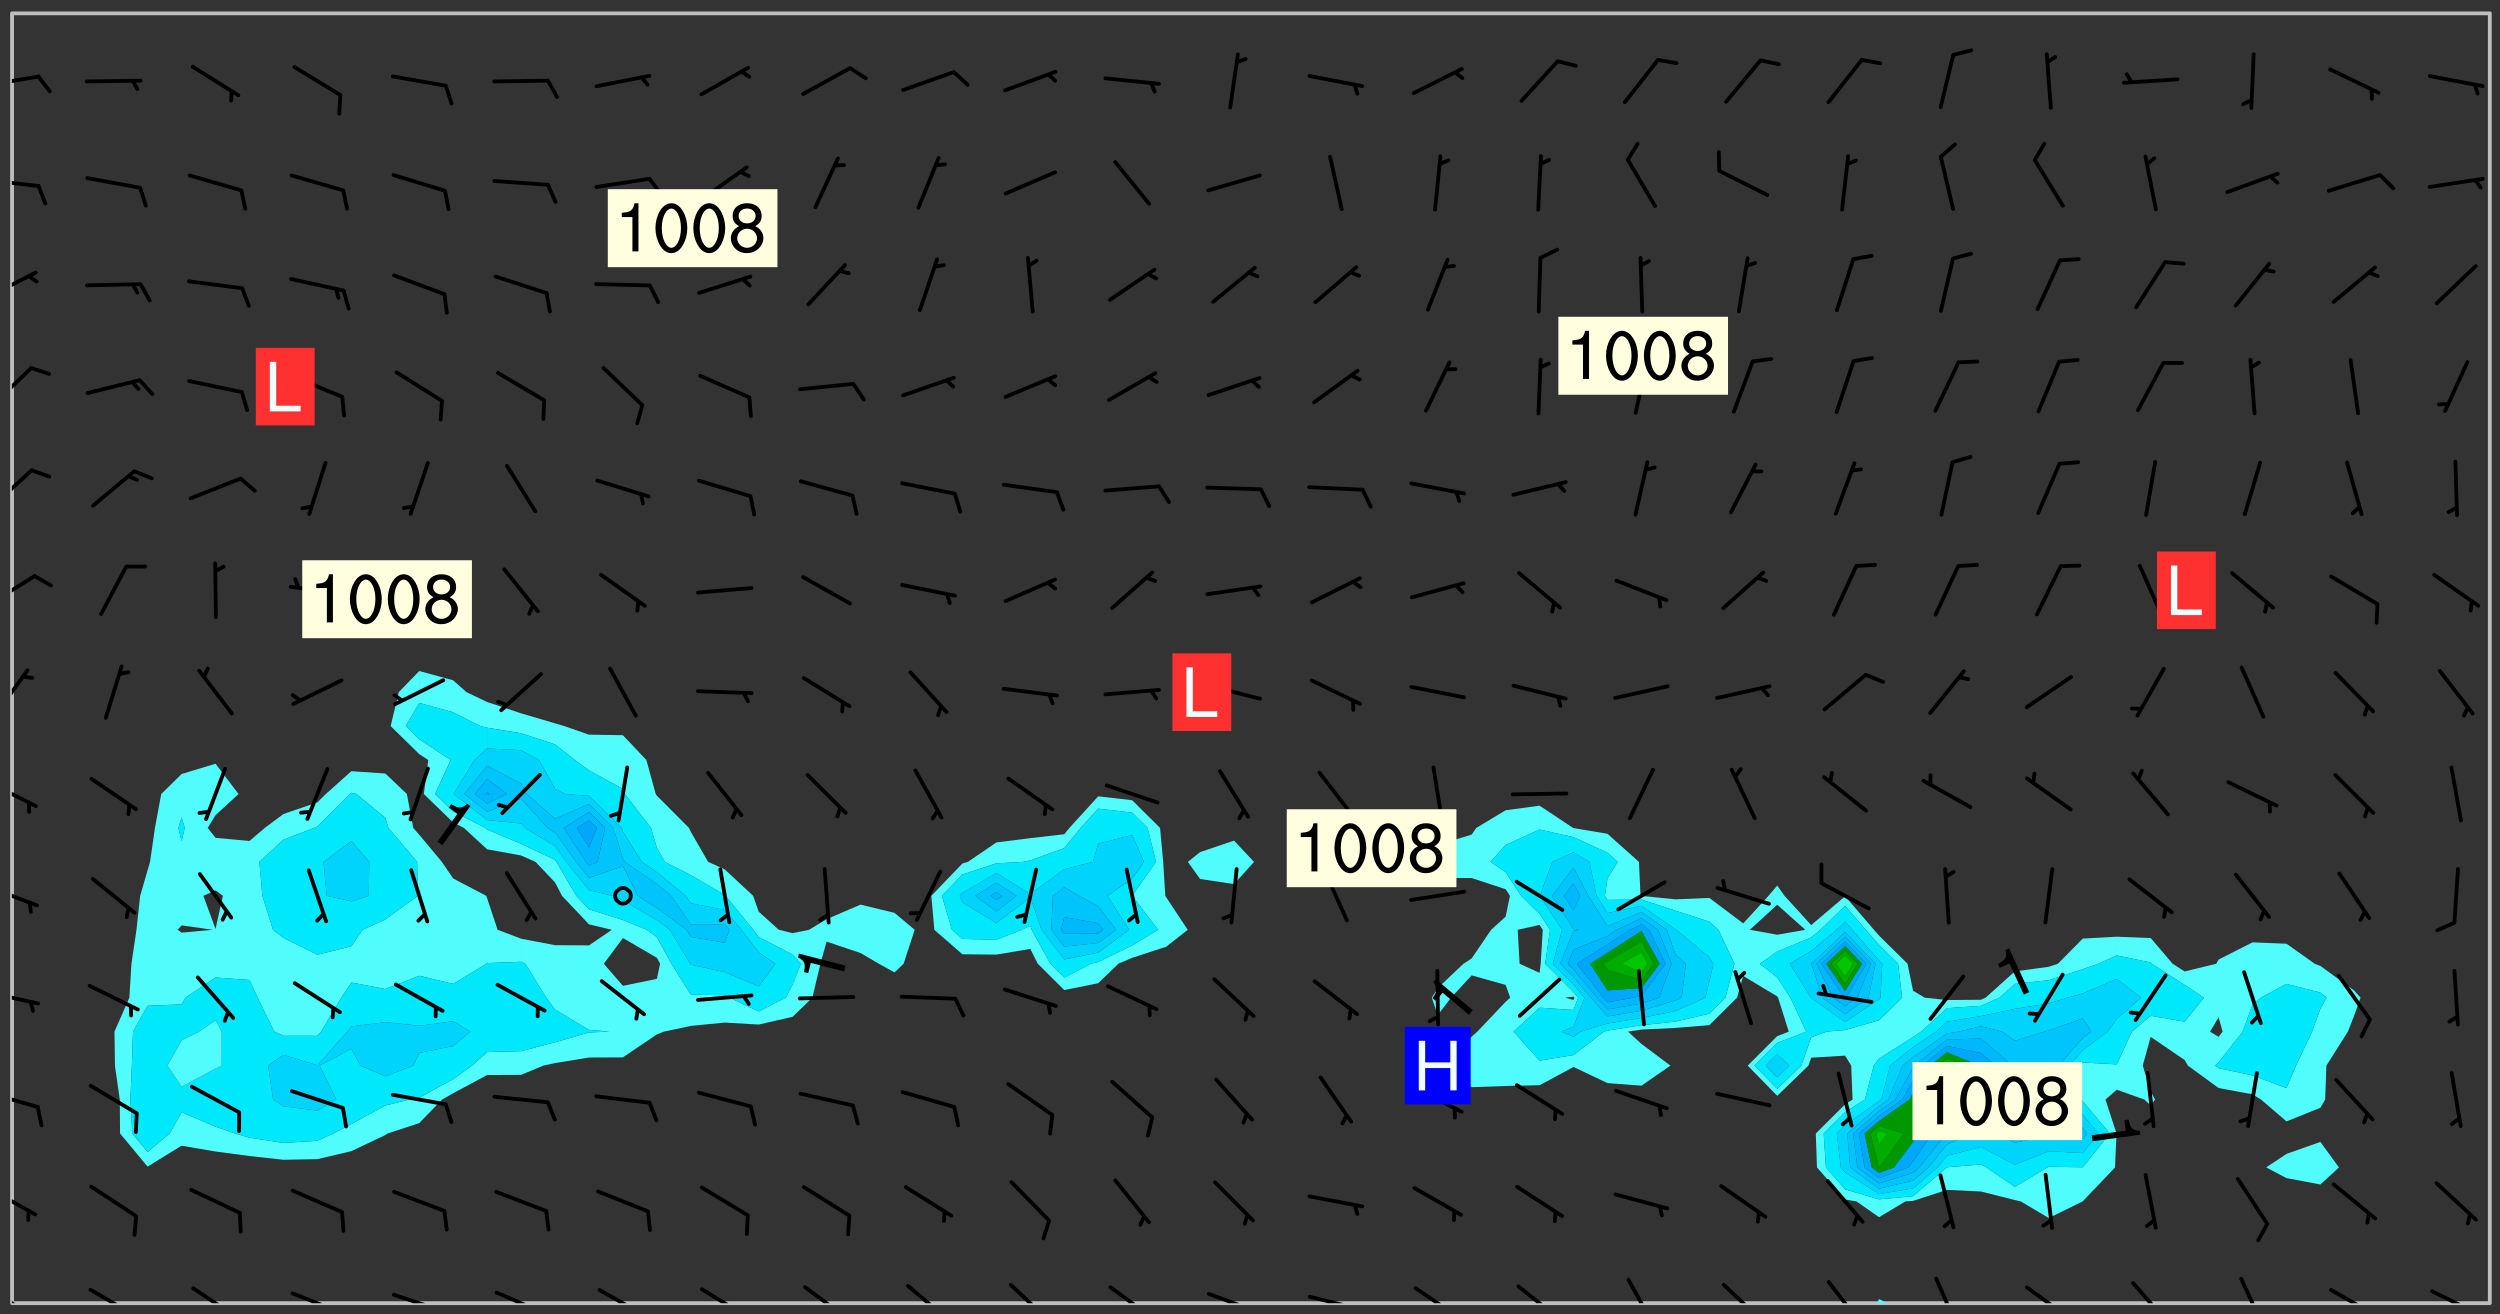 <svg xmlns="http://www.w3.org/2000/svg" role="img" xmlns:xlink="http://www.w3.org/1999/xlink" viewBox="142.45 309.95 326.84 171.84"><rect x="142.45" y="309.95" width="326.84" height="171.84" fill="#333333" stroke="none"/><defs><clipPath id="a"><path d="M144 311.672h1v168.656h-1zm0 0"/></clipPath><clipPath id="b"><path d="M144 311.672h324v168.656H144zm0 0"/></clipPath><clipPath id="c"><path d="M387 479h3v1.328h-3zm0 0"/></clipPath><clipPath id="d"><path d="M467 311.672h1v168.656h-1zm0 0"/></clipPath><clipPath id="e"><path d="M144 477h4v3.328h-4zm0 0"/></clipPath><clipPath id="f"><path d="M154 478h7v2.328h-7zm0 0"/></clipPath><clipPath id="g"><path d="M167 478h7v2.328h-7zm0 0"/></clipPath><clipPath id="h"><path d="M180 478h8v2.328h-8zm0 0"/></clipPath><clipPath id="i"><path d="M193 478h8v2.328h-8zm0 0"/></clipPath><clipPath id="j"><path d="M207 478h8v2.328h-8zm0 0"/></clipPath><clipPath id="k"><path d="M220 478h8v2.328h-8zm0 0"/></clipPath><clipPath id="l"><path d="M233 478h8v2.328h-8zm0 0"/></clipPath><clipPath id="m"><path d="M247 477h7v3.328h-7zm0 0"/></clipPath><clipPath id="n"><path d="M260 477h7v3.328h-7zm0 0"/></clipPath><clipPath id="o"><path d="M274 477h6v3.328h-6zm0 0"/></clipPath><clipPath id="p"><path d="M287 477h7v3.328h-7zm0 0"/></clipPath><clipPath id="q"><path d="M300 478h8v2.328h-8zm0 0"/></clipPath><clipPath id="r"><path d="M313 479h8v1.328h-8zm0 0"/></clipPath><clipPath id="s"><path d="M319 480h2v.328h-2zm0 0"/></clipPath><clipPath id="t"><path d="M327 478h7v2.328h-7zm0 0"/></clipPath><clipPath id="u"><path d="M340 477h7v3.328h-7zm0 0"/></clipPath><clipPath id="v"><path d="M355 477h4v3.328h-4zm0 0"/></clipPath><clipPath id="w"><path d="M367 477h7v3.328h-7zm0 0"/></clipPath><clipPath id="x"><path d="M381 477h6v3.328h-6zm0 0"/></clipPath><clipPath id="y"><path d="M395 476h4v4.328h-4zm0 0"/></clipPath><clipPath id="z"><path d="M407 478h7v2.328h-7zm0 0"/></clipPath><clipPath id="A"><path d="M421 477h6v3.328h-6zm0 0"/></clipPath><clipPath id="B"><path d="M435 476h4v4.328h-4zm0 0"/></clipPath><clipPath id="C"><path d="M446 478h8v2.328h-8zm0 0"/></clipPath><clipPath id="D"><path d="M460 478h7v2.328h-7zm0 0"/></clipPath><clipPath id="E"><path d="M144 465h4v4h-4zm0 0"/></clipPath><clipPath id="F"><path d="M144 452h4v3h-4zm0 0"/></clipPath><clipPath id="G"><path d="M144 439h4v3h-4zm0 0"/></clipPath><clipPath id="H"><path d="M144 425h4v4h-4zm0 0"/></clipPath><clipPath id="I"><path d="M144 411h4v5h-4zm0 0"/></clipPath><clipPath id="J"><path d="M144 397h3v7h-3zm0 0"/></clipPath><clipPath id="K"><path d="M144 385h4v5h-4zm0 0"/></clipPath><clipPath id="L"><path d="M144 371h3v6h-3zm0 0"/></clipPath><clipPath id="M"><path d="M144 357h3v7h-3zm0 0"/></clipPath><clipPath id="N"><path d="M144 345h4v5h-4zm0 0"/></clipPath><clipPath id="O"><path d="M144 333h4v2h-4zm0 0"/></clipPath><clipPath id="P"><path d="M144 319h4v3h-4zm0 0"/></clipPath><g id="Q" clip-path="url(#clip1)"><path fill="#fff" fill-opacity="0" fill-rule="evenodd" d="M0 0h1000v1000H0zm0 0"/><path fill="#d3d3d3" fill-opacity="0" fill-rule="evenodd" d="M162.152 355.867l-.234.293.059.234.117.172.176.234.293.348.113.059.117-.172.059-.234.176-.176.465-.176h.699l.234.293.289.816.059.176.176.23.352.234.699.699.172.176.234.348.234.41.289.582.41.465.23.234.234.176.117.23.176.293.172 1.164v.234l.059.289.059.117.117.117.348.41.117.172.176.176.176.234.117.172.172.352.059.234.234.406.234-.059-.176.176-.059.93h-.582l-.234-.113-.348.113-.117.117-.059.293-.059.176-.117.172-.465.293-.059.234-.059.113v.645l.059.172v.41l.059.059v.406l.059.406.117.176.059.059.23.641-.059.293v.699l-.059.582v.234l-.059.23-.055.352v1.922l.055.117h.426l-.367.117-.023.352.891 1.168 1.742.539 1.34.359v.539l.09.809.535.715 1.52.27.891-.086.09 1.164.535.18 1.16-.18 2.055-.984 1.16-.363 1.879-.176 1.695-.18-.18.719-1.516.086-1.25.09-.805.27-1.074.809.27.719.535.898-.18.625-.266.809.266 1.078.625.898.805.18 1.25-.18-.266.723.098.504.055.293v.172l.059.293v.406l.176.117.352.117h.406l.293-.176.113-.117.059-.117.117-.23.059-.176.352-.465.23-.176.176-.059.176.059.059.176.117.988.055.469.059.172.117.234.176.059.816.059h.289l.117.234.059.406.059.352v1.105l.117.293.117.348.289.699.176.352.582.754.352.176.172.059.469.234.641.465.348.234.293.176.293.055.23.062.816.348.293.176.113.172.352.352.117.176.523.641v.289l.059.352v.348l.059.352.059.289.117.059.172.059h.176l.582.234.176.117.176.289.176.234.113.234.293.23.117.117v.41l.059.055.289.234.234.117.059.117.117.172.059.117.23.234.059.176.234.059.117.059-.117.113-.059.117v.117l-.117.293-.117.289v.582l.176.117.117.059.059.117.117.117.113.059.176.348.059.352.059.406v.176l-.059.176-.117.699v.172l.117.176.293.293h.406l.176.117.117.172.117.293v.234h-.527l-.23-.234h-.234l-.176.059-.059.699.059.348.117.176.176.41.117.23.289.469.176.055h.523l.234.059.758.641.059.293v.234l.059.059.23.348v.352l-.117.172v.293l.293.289.293.176.172.059.293.176.293.117.582.406.289.234.293.176.219.16.016.012.23.176.641.523.176.234.117.176.176.176.113.172v.641l.117.176.469.117.582.117.234.059.23.113.293.117.113.059.586.352.289.172.176.062.176.055.176.059.699.352.289.176.234.055.289.176.234.117.641.406.293.117.172.059.234.059.41.059.23.059.234.117.059.172-.41.176.469.059.059.293.113.234.176.055.234.059.176.059.406.117.641.234.117.172.059.234v.176l-.059.117-.059.406.234.234.117.059.348.117.641.23.176.117.289.117.176.176.234.465.582 1.105.176.176.348.176.176.117.352.117 1.047.523.234.059.465.113.293.059.465.176.758.582.234.234.348.465.176.176.289.234.816.699.293.176.289.289.293.176.293.289.695.641.176.176.293.234.289.234.469.289.641.582.348.234.234.293.348.348.352.465.934.992.348.406.117.176.234.059.113.117.645.176.23.113.234.059.293.176.23.117.934.699.406.406.234.176.406.176.234.117.816.348.348.234.234.117.293.289.23.117.758.352.352.172.23.059.293.117.234.059.871.176h.816l.469.23.172.059.875.699.465.117.293.059.176.059.23.059.469.059.348.059.352.059.406.059h.293l.172.059v.23l.176.176h.293l.348.059.352.059.699.117h.641l.465-.234.293-.176.172-.117.41-.172.289-.176.934-.465.469-.293.523-.293.465-.172.465-.176 1.051-.465.289-.117.41-.117.289-.117.527-.176 1.516-.699.582-.348.289-.059.293-.059.348-.117.875-.23.352-.117h.113l.234-.059.875-.234.234-.059h.812l.352-.059.816-.117.172-.059.352-.055.293-.059.23-.059.816-.176.176-.059h.348l.234-.059.465-.117.758-.172.234-.059h.348l.41-.117.289-.059 1.285-.059h.289l.41-.059.23-.059h.176l.875-.117h.406l.41-.117h.348l.352-.113.871-.059h1.75l1.047.289.41.117.289.117.352.117.289.117 1.051.172.289.059h.293l.293.059.172.059.41.059.172.059.117.059h.117l.117.059.352.059h.113l.41.066 1.922.395 1.926.395 1.52.449 1.695.719 2.145.805 1.605-.719 1.43-.805 1.16-1.078 1.25-.449 3.035-.719 1.875-.359 2.145-1.348 2.234-1.254 2.5-1.258 1.695-.449 1.785-.18 1.16-.27.625.539 1.34-.27.715-.988.984-1.344.445-.18.805-.359 1.875-.539 1.785-.449 1.25-.27 1.16-.09 1.699-.09 1.961-.27 1.25-.09h.539l.625-.09h.891l2.145-.18 2.41-.18 2.59-.09 1.695.18 1.609.09 1.43.359 1.16.719 1.875.988 1.16 1.527.266.715.629.09.355.898.535.539.535 1.527 1.074.359h.535l-.805.535.09 1.707.715 2.695.891.805.895.988.715 1.258 1.785.539 1.52-.18.355 1.344 1.609-.805.98-.539.27.27.316-.215.219-.145.801.449.449-.359h.355l.535-.27.539-.719.535-.27.625-.988 1.16.449.84.371 1.395.617 1.695-.18h1.605l1.785.09.18-1.707.535-1.344.805.27.492.848.402.406-.09.539v.359l.715.449.711-.27h1.43l.359.988.445 1.258.715 1.344 1.25.629 1.695.629.715-.18.18-.539.98-.09.449.359.086 1.258-.266.629-.535.18v.539l.715.984.266.539.984.988.801 1.078-.266.359-.09.898-.625 2.332-.355 2.066-.09 1.793-.18.719-.09.539v1.438l-.98 1.883-.359 1.707-.535.898-.805 1.168-.266.539 2.055 1.254.086.359-.355.539-.09-.18v.809l.09 1.438-.445.715-1.074.094-.266.715.535.898.805.719 1.16.809 1.34.27.445.359-.355.449-1.789-.09-1.25-.449-.715-.719-.625-.09-.176 3.59-.188 1.309h89.359V311.703h-55.27v49.082l.762.125 3.289.543 2.023 2.836v2.754l2.352.332 2.348.332h4.051l-1.379 4.16-2.023.707-2.023.703-.543.344-2.594 1.617-.188.117-2.023-2.078-.73-2.742-2.672-2.078-1.375-3.5-.066-.082-1.957-2.672 2.75-1.418v-49.082H294.422v91.414l.117.031.133.012.074.074.105.047.09.059.086.059.09.059.297.297.059.09.031.117.027.117.016.137-.031.117-.059.09-.059.086-.043.105-.047.102-.027.121v.145l.176.27.148.148.074.086.074.074.043.105.062.09.059.086.043.105.059.09.047.102.043.105.059.086.117.18.074.074.062.086.059.09.043.105.059.09.059.086.062.09.059.09.043.102.117.18.074.074.059.086.074.074.09.059.105.047h.148l.133-.016.133.016.102-.047.074-.074.047-.102-.016-.133v-.148l-.047-.105-.027-.117-.047-.102-.027-.121-.043-.102-.062-.09-.043-.102-.043-.105-.031-.117-.016-.133-.012-.137.086-.059.059-.086.121-.031.043.105.016.133v.117l.059.102.059.09.09.059.148.148.059.09.043.105-.012.102.086.059.105.047.086.059.09.059.074.074-.117.027-.105.047-.086.059-.074.074-.059.09-.062.086-.027.121-.047.102-.043.105-.031.117-.012.133-.016.133v.148l.027.117.047.105.043.102.059.09.074.074.09.059.074.074.09.059.059.09.043.105.047.102.117.031.133.016h.148l.117-.031.105.043.043.105.047.102.027.121L299.5 410l.027.117.031.121.027.117.105.043.102.047.133-.016.148.148.062.086.074.074.07.074.09.062.105.043.102.043.117.031.137.016.117-.031.074-.074.027-.117-.012-.133-.031-.121-.027-.117.043-.105h.117l.09.062.117.027h.148l.133.016h.148l.133.016.133-.016h.148l.133-.016.133-.012.137.012.117-.027.133-.016.191-.059-.059.176-.016.133-.027.121-.016.133-.059.086-.133.016-.105.047-.105.043-.117.031-.117.027-.266.031h-.148l-.133.016-.074.074.059.086.148.148.117.18.074.07.09.062.09.059.086.059.09.059.102.043.105.062.105.043.086.059.105.047.102.043.18.117.059.09-.043.102-.047.105.016.133.223.223.059.09.043.102.031.121.043.102.016.133.031.117.012.137.031.117.148.148.102.043.105.043.117.031.133.016.137.016h.117l.117-.031.09-.059.043-.105.047-.102.043-.105.031-.117.012-.133v-.148l-.012-.133-.016-.133-.031-.117-.043-.105-.047-.105-.043-.102-.043-.105-.016-.133.016-.133.027-.117.031-.117.027-.121.047-.102.09-.059.086-.062.074-.074.09-.059.223-.223.059-.086.074-.074.117-.18.059-.086v-.148l-.074-.074-.102-.047-.105-.043-.102-.043-.059-.09-.047-.105-.027-.117.09-.059.117-.031.102-.043.18-.117.148-.148.012-.133-.012-.105-.09-.059-.133.016h-.148l-.133.016-.133-.016-.121-.031-.086-.059-.074-.074-.059-.09-.062-.086-.117-.18-.059-.086.031-.121.086-.059.121-.031.059-.086v-.121l-.031-.117-.059-.09-.059-.086-.047-.105-.027-.117-.016-.133.059-.09.074-.074.09-.059.117-.18.074-.074.059-.086.148-.148.121-.031.133-.016.133.016.074.074.043.105.016.133-.031.117-.117.031-.133.012-.148.148-.043.105-.047.102-.027.121-.031.117v.148l.031.117.043.105.059.09.074.07.074.074.117.031.121.027.117-.027.133-.016h.117l.09.059.074.074.047.105.059.086.102.047.133.016.105.043.086.059-.012.105-.074.074-.18.117-.059.09-.09.059-.07.074-.074.074-.062.09-.027.117-.016.133.016.133-.016.133v.148l.016.133.027.117.031.121.074.074.09.059.086.059.09.059.117.031v.086l-.102.047-.09.059-.266.031-.117.027h-.148l-.105.043-.102.047-.059.09-.062.234-.012.133-.031.121-.016.133v.293l-.012.133.012.137.016.133.133.016.133.012.121.031.086.059.074.074.047.105.043.102.016.133v.445l-.016.133v.445l.031.266.027.117.016.133.031.117.086.211.031.266v.148l-.031.117-.027.117-.031.121-.027.117-.031.117-.031.121-.012.133-.016.133.09.059.117-.031.102.016.047.105-.031.266v.441l-.043.105-.047.105-.043.102-.043.105-.059.086-.031.121-.043.117-.031.117-.016.133.016.133.059.09.105.047.086.059.059.086-.012.137-.031.117-.043.102v.445l-.016.133v.148l-.031.117-.043.105-.027.117-.047.105-.043.102-.031.121-.027.117-.031.133-.031.117-.027.117-.043.105-.031.117-.031.121-.012.133-.016.133v.297l.027.117v.148l.047.398.027.117.059.09.121.031h.148l.133-.016.059.09v.117l-.059.09-.09.059-.102.043-.105.047-.09.059-.086.059-.137.016-.117-.031-.133-.016-.102.047-.062.086-.012.137-.016.133-.031.117-.027.117-.016.133-.031.121v.297l.016.133.031.117v.148l.012.133v.148l-.027.117-.047.102-.027.121-.031.117-.059.09-.074.074-.102.043-.105.047-.117.027-.121.031-.102-.047.059-.086.105-.047.027-.117.031-.117.027-.121.031-.117v-.148l.016-.133-.031-.117-.043-.105-.105.016-.074.074-.102.043-.09.062-.074.074-.043.102-.016.133-.031.117L304.25 426l-.031.117-.027.117-.031.121-.027.117-.031.117-.043.105-.09.059h-.09l-.117-.031-.031-.086.016-.137-.031-.117v-.148l-.012-.133v-.148l-.062-.234-.027-.121-.043-.102-.047-.105-.059-.086-.059-.09-.043-.105-.062-.086-.148-.148-.07-.074-.105-.047-.105-.043-.102-.043-.297-.297-.09-.074-.086-.059-.105-.043-.09-.062-.086-.059-.105-.043-.09-.059-.086-.062-.074-.07-.105-.047-.086-.059-.105-.043-.09-.062-.102-.043-.105-.043-.086-.059-.105-.047-.105-.043-.102-.047-.09-.059-.102-.043-.105-.043-.09-.062-.117-.027-.133-.016-.133.016H299.75l-.133.016-.117-.031-.09-.059-.074-.074-.09-.059-.102-.047h-.148l-.121-.027-.102-.043-.074-.074-.117-.18-.09-.059-.102-.043-.09-.062-.105-.043-.09-.059-.086-.059-.105-.047-.059-.086-.059-.09-.043-.105-.047-.102-.074-.074-.086-.059-.074-.074-.09-.059-.223-.223-.043-.105-.031-.266.105-.043h.145l.105.043.074.074.09.059.086.059.105.047.09.059.148.148.07.074.148.148.062.086.074.074.086.059.074.074.09.062.09.059.086.059.27.176.102.047.105.043.102.043.047-.074.059-.086.074-.074.07-.074.105.043.074.074.059.09.043.102.047.105.043.105.121.027.117-.027.074-.09.043-.105.059-.09.074-.074.105-.043.117-.027.133.012.09.059.148.148.059.09.043.105.047.102.043.105.043.102.105.047.105.043.133.016.086-.059.059-.09.074-.074.105-.043.117.027.105.047.102.043.105.043.102.047.18.117v.117l-.016.133.016.133.016.137.059.086.102.047.121.027.117.031h.148l.117-.031.059-.09.18-.117.059-.09.074-.074.059-.086.117-.18.18-.117.117.031.09.059.043.074-.016.133v.117l.09.059h.148l.133-.016.133-.012.266-.031.105-.043.117-.031.121-.027.074-.074.07-.074.062-.09-.016-.105-.047-.102-.102-.043-.105-.016-.117.027-.266.031h-.148l-.074-.074-.09-.059-.117-.031-.117-.027-.133-.016h-.148l-.133.016h-.297l-.105-.047-.148-.148-.043-.102-.059-.09.223-.223.086-.059.105-.043.117-.031.133-.016.133.016.137.016.102.043.133-.012.09-.062.102-.043.062-.09-.047-.102-.09-.059-.117-.031-.102-.043-.059-.09-.062-.09v-.117l.016-.133.105-.047.074-.07v-.121l-.09-.059-.031-.117.09-.059.074-.074.043-.105.059-.09.047-.102.016-.133v-.148l-.047-.105-.043-.102-.09-.059-.133-.016-.102-.043-.137-.016-.117-.031h-.445l-.133-.016-.133-.012-.133-.016-.117-.031h-.148l-.133-.016-.133-.012-.266-.031-.121-.043-.086-.059-.074-.074v-.148l.012-.133.105-.047.102-.043.133-.016h.152l.133-.016h.293l.121.031.102.043.09.059.234.062.121-.047.09-.059.102-.043.133-.016.105.043.102.047.133.012.121-.027h.145l.121-.031.117-.027.105-.047.074-.074.086-.059.148-.148.059-.086.047-.105.027-.117.016-.105-.102-.043-.09-.059-.117-.031-.105-.043-.09-.062-.074-.086-.074-.074-.102-.043-.105-.047-.102-.043-.059-.09-.047-.102-.086-.211-.062-.086-.059-.09-.074-.074-.086-.059h-.27l-.117.031-.09.059-.102.043-.133.016-.105-.016-.027-.117-.062-.09-.117-.031-.102-.043-.148-.148-.031-.117-.016-.105.074-.074.18-.117.117-.027.117-.031.137.016.102.043.105.043.102.047.105.043.117.031.133.016.117.027.133.016.105-.016.09-.059-.074-.074-.105-.043-.074-.074-.074-.09-.148-.148-.086-.059-.09-.059-.074-.074-.09-.059-.102-.047-.121-.027-.102-.047-.105-.043-.117-.031-.102-.043-.121-.031h-.148l-.117.031-.105.043-.086.062-.18.117-.086.059-.09.059-.105.047-.086.059-.105.043-.102.043-.105.047-.074.074-.059.09-.059.086-.047.105-.059.086-.074.074-.133-.012-.117-.031h-.117l-.074.074-.09.059-.074.074-.09.059-.086.059-.105.047-.102.043-.137.016-.102-.043-.148-.148-.105-.047h-.086l-.105.047-.102.043-.121.031-.117-.031-.074-.074v-.117l.031-.121.074-.07.059-.09.074-.074.117-.031.105-.043h.293l.133-.016.137-.016.102-.043.09-.059.102-.047.09-.059.133-.012.09.059.133.012.09-.059.086-.059.105-.043.09-.059.086-.062.09-.059.148-.148.059-.086.059-.09.105-.043.133-.016.117.027.121.031.059-.059.059-.09.031-.266.027-.117.105.012.133.016.102-.043.09-.059.059-.09.074-.074.059-.09.047-.102.012-.133-.012-.133-.047-.105-.148-.148-.059-.09-.059-.086-.043-.105v-.445l.016-.133v-.148l.012-.133-.059-.059-.09.059-.102-.043-.18-.117-.086-.059-.062-.09-.059-.09-.074-.074-.086-.059-.121.031-.102.012-.105.047-.086.059-.105.043-.148.148-.09.059-.086.059-.09.062-.105.043-.133.016v-.121l.105-.043.117-.031.074-.07.043-.105v-.148l-.027-.117-.148-.148-.133-.016h-.148l-.117.031-.105.043-.102.043-.09.062-.117.027-.074-.074.012-.133-.043-.102-.043-.105-.09-.059-.117.027-.121.031-.117.031-.102.043-.121.031-.102.043-.105.043-.09.059-.102.016v-.117l.016-.133-.059-.09-.074.043-.148.148-.059.09-.074.074-.047.105-.043.102-.074.074-.059.09-.074.074-.059.086-.074.074-.09.062-.074.07-.074.074-.102.016-.133.016-.105-.043v-.121l.148-.148.043-.102.059-.09.047-.102.043-.105.059-.09.031-.117.043-.102.031-.121.027-.117.047-.105.043-.102.043-.105.074-.07.09-.062.09-.059.102-.043h.297l.266-.031.105-.043-.074-.074-.117-.031-.105-.043-.09-.059-.102-.047-.09-.059-.102-.043-.105-.043-.09-.062-.086-.059-.105-.043-.102-.043-.121-.031-.117-.031-.102-.043L297.5 410.25l-.102-.043-.09-.059-.043-.105-.016-.133.102-.043.133-.016.137.016.133-.016.102-.043.059-.09.016-.105-.09-.059-.074-.074-.102-.043-.09-.059-.148-.148-.043-.105-.016-.133v-.293l-.059-.09-.09-.059-.074-.074-.043-.105-.031-.117-.059-.09-.074-.074-.117-.027-.074-.074-.09-.059-.09-.062-.086-.059-.074-.074-.059-.086-.047-.105-.086-.059-.148-.148-.195-.059-.133.016-.102.043-.074.074-.047.102-.043.105-.059.09-.059.086-.297.297-.09.059h-.086l-.062-.086-.043-.105.031-.117.059-.09.027-.117-.012-.133-.09-.062-.105.047-.117.027-.117.031-.27.176-.102.047-.117.027-.105.047-.09.059-.102.043-.059-.086-.047-.105.016-.133.047-.105.07-.074.074-.07.059-.09v-.148l-.043-.105h-.238l-.102.047-.031.117-.027.117-.031.121-.074.043-.133.016-.074-.047-.043-.102-.043-.105-.047-.102-.043-.105-.121.031-.102.043-.133.016-.117.031-.105.043-.09.059-.102.047-.121.027-.133.016-.102-.043-.059-.09-.047-.105-.043-.102-.043-.105v-.117l.059-.09.086-.059.18-.117.102-.047.105-.043.105-.059.102-.043.09-.062.102-.043.105-.059.102-.047.09-.059.105-.043.102-.043.09-.062.102-.043.137-.016.117.031.102.043.121.031.102.043.105.047.102.043.105.043.102.047.105.043.102.043.105.047.086.059.105.043.117.031.105.043.102.047.09.059.105.043.102.043.105.047.117.027.102.047.121.027h.148l.086-.059.016-.102.059-.09-.027-.117-.074-.074-.117-.18-.074-.074-.09-.074-.18-.117-.086-.059-.105-.043-.102-.047-.27-.176-.059-.09-.074-.074-.059-.09-.043-.102-.031-.117-.016-.137v-.562l-.012-.133-.016-.133-.031-.117-.016-.133-.012-.133-.031-.121-.223-.223-.059-.086-.016-.105.031-.117.133-.016v-91.414H172.992v1.453l-.059.234-.352 1.051-.172.523-.117.348-.176.41-.117.172-.234.293-.23.059h-.352l-.117.059-.23.406v.293l.117.176.23.23.117.234.641.758.293.465.176.234.23.352.234.348.641.816.176.465.172.41.117.695.176.469.117 1.398.059.465v.875l.117 1.047v4.781l-.059.465-.352 1.281-.176.523-.113.41-.352.93L172.934 336l-.234.582-.117.176-.172.348-.176.406-.352.816-.059.293-.113.293-.117.289-.059.176-.117.875-.059.406-.059.117-.059.176-.059.172-.23.527-.117.172v.234l-.117.234-.059.172-.176.586v.289l-.059.176v.293l-.059.113-.059.527v.172l-.055.234v2.621l-.176.816-.117.176-.176.234-.117.172-.113.234-.586.934-.23.289-.293.465-.176.234-.289.352-.352.699-.113.23-.176.41-.176.23-.406.527-.816.699-.293.172-.289.234-.176.117-.176.176-.523.406-.527.176-.172.176-.234.055-.641.176h-.758m12.211 31.023l-1.074.449.359.895 1.25-.715.445-.539-.98-.09"/><path fill="#d3d3d3" fill-opacity="0" fill-rule="evenodd" d="M201.508 416.598h-.895l.449.629.98.359.805-.09.445-.988-.176.09-.715-.355-.895.355m154.621 59.07l-.059-.523v-.293l.113-.293.059-.23.469-.469h.113l.117-.113.117-.059h.176l.234-.059h.348l.234.059.117.059.23.172.059.176.117.582v.293l-.117.176-.172.289-.176.176-.527.523-.23.234-.117.059h-.176l-.117-.059-.406-.293-.176-.117-.117-.059-.059-.113-.055-.117m6.641-10.957l-.059-.172v-1.109l.059-.172.176-.059.172-.059h.176l.234-.059.117.059.059.699-.059.172-.117.176-.117.059-.234.523-.113.059h-.234l-.059-.117m9.613-14.391l-.117-.176v-.699l.293-.875.117-.172.176-.352.113-.23.117-.293.352-.758.117-.23.172-.234h.176l.117-.059h.641l.117.059.234.234.172.113.352.293.117.117.113.176v.113l.117.059.117.117v.699l-.059.176v.23l-.059.176-.348 1.051-.117.23-.117.234-.117.059-.23.234-.641.289h-.875l-.41-.117-.641-.465"/><path fill="none" stroke="#bebebe" stroke-linecap="round" stroke-linejoin="round" stroke-miterlimit="10" stroke-width=".5" d="M467.957 311.695H144.027v168.625h323.93v-168.625"/><g clip-path="url(#a)"><path fill="#fff" fill-opacity="0" fill-rule="evenodd" d="M144 475.891v4.438h.004H144V311.672h.004H144v164.219"/></g><g clip-path="url(#b)"><path fill="#fff" fill-opacity="0" fill-rule="evenodd" d="M144.004 480.328V311.672h53.258v86.004l-2.676 2.762-1.062 4.438 3.738 3.664 1.18.777-.582 4.438 3.84 3.723 1.402.715 3.035 2.789 4.438.809 1.891.84 2.551 2.684.914 1.758 3.523 3.723 2.984.715-2.984 2.035-4.438-.027-4.441-.844-3.074-1.164-1.363-4.113-.117-.324-4.32-2.262-1.488-2.18-2.949-3.539-.789-.898-.832-4.438-2.82-2.676-4.438-.301-3.332 2.977-1.105 1.098-4.438 1.52-2.445 1.82-1.996 1.703-4.438-.406-1.023-1.297 1.023-1.672 3.008-2.766-3.008-3.957-4.438 1.344-2.66 2.613-.824 4.438-.641 4.438-.312 1.066-.98 3.375-.48 4.438-.66 4.438-.27 4.438-1.949 4.438.066 4.441.645 4.438.031 4.438 3.598 4.332 4.438-2.738 4.438.762 4.438.59 4.441.492 4.438-.082 4.438-1.043 4.438-2.102.305-.211 4.137-1.352 2.992-3.086 1.445-.82 4.438-2.383 4.438-.02 2.926-1.215 1.516-.328 4.438-.727 4.438-.02 4.438-3.004.93-.363 3.508-.746 4.441-.434 4.438.258 4.438-1.02 2.578-2.496 1.055-4.438.805-2.891 4.438 1.492 2.387 1.398 2.055 1.137 1.191-1.137 1.449-4.438-2.641-2.211-4.441-1.078-4.438 1.91-2.285 1.379-2.152.445-1.809-.445-2.629-2.367-.727-2.07-3.711-3.457-2.176-.984-2.266-3.934-.234-.504-4.203-4.215-.148-.223-1.219-4.438-3.07-3.246-4.438-.07-3.238-1.125-1.199-.355-4.441-1.309-4.438-1.48-2.703-1.293-1.734-1.543-4.438-1.219v-86.004h88.766v102.387l-3.77 4.133-.668.824-4.438.512-4.441.559-3.727 2.543-.711.207-4.066 4.234.395 4.438 3.672 3.203 4.438.039 4.441-.742.977 1.938 3.461 3.445 4.438-.898 2.633-2.547 1.805-.777 4.438-1.438 2.828-2.223-2.828-4.27-.102-.168-.277-4.441-.41-4.438-3.648-3.621-4.438-.512V311.672h17.754v108.176l-4.438 1.504-1.598 1.277 1.598 2.238 4.438.668 2.617-2.906-2.617-2.781V311.672h39.945v103.605l-4.438.602-3.84 2.312-.602.875-4.438 1.336-4.438 1.035-1.117 1.191 1.117 1.23 4.438.867 4.438.012 4.441 1.465.566.867-.566 2.715-1.898 1.723-2.543 3.738-1.074.699-3.363 3.184-.777 1.254.777 2.281 1.734-2.281 2.703-2.918 4.441 1.242.598 1.676-.598.535-3.703 3.902-.738.66-3.188 3.781 3.188 2.82 4.441-.156 4.438-.102 4.438-2.383 4.438 2.105 4.441.34 3.793-2.625-3.793-2.836-1.754-1.605 1.754-.273 4.438-.211 4.438-.363 3.621-3.59.816-2.84 4.438 2.668.117.172 1.391 4.438-1.508.586-3.855 3.855 3.855 3.949 4.078-3.949.363-1.035 4.438-.27.793 1.305.18 4.438-.973.617-3.836 3.82.156 4.438 3.68 4.195 1.48.246 2.957 2.066 3.434-2.066 1.004-.066 4.438-1.441 4.441.211 4.438 1.117.77.18 3.668 2.172 4.418-2.172.02-.012 4.219-4.43.195-4.438-1.445-4.438 1.473-1.285 3.609 1.285.828.77.578-.77-.578-1.039-1.035-3.398 1.035-3.758 4.438 3.027.422.73 4.016 2.93 4.438.824 1.113.684 3.328 2.859 4.438-1.789v4.469l-4.438 1.57-2.652 1.766 2.652 1.395 4.438.84 2.426-2.234-2.426-3.336v-4.469l.621-1.07.16-4.438 2.809-4.441.848-2.164.809-2.273-.809-.914-4.438-3.234-.742-.289-3.695-2.617-4.441-.18-4.438 2.25-.297.547-4.141 1.008-1.57-1.008-2.867-3.367-4.438-.168-4.441.246-3.254 3.289-1.184.398-4.438.602-3.832 3.438-.605.27-4.441.039-2.91-.309-1.527-.914-.719-3.523-3.719-3.676-.668-.762-3.77-4.383-4.438 3.766-3.477-3.82-.965-1.348-1.141 1.348-3.297 3.598-4.438-3.328-4.438.184-4.438-.449-.117-.004-.203-4.441-4.121-3.676-4.438-.746-.051-.016-4.387-2.914V311.672H467.996v168.656h-78.801l-1.086-.539-.297.539H144.004"/></g><path fill="#50fcfc" fill-rule="evenodd" d="M157.48 449.262l-.066-4.441 1.949-4.438.27-4.438.66-4.438.48-4.438.98-3.375.312-1.066.641-4.438.824-4.438 2.66-2.613v5.656l-.422 1.395.422 1.738v11l-.512.578.512.371 4.07-.371-4.07-.578v-11l.414-1.738-.414-1.395v-5.656l4.438-1.344 3.008 3.957-3.008 2.766-1.023 1.672 1.023 1.297v6.863l-1.59.719 1.59 4.332.961-4.332-.961-.719v-6.863l4.438.406 1.996-1.703 2.445-1.82 4.438-1.52 1.105-1.098 3.332-2.977v2.832l-.16.145-4.277 4.238-.441.199-3.996 1.539-3.152 2.898.398 4.441 1.387 4.438 1.367 1.066 4.438 2.195 4.438-1.117 1.473-2.145 2.965-1.344 4.227-3.094-.062-4.441-3.762-4.438-.402-1.324-3.781-3.113-.656-.145v-2.832l4.438.301 2.82 2.676.832 4.438.789.898 2.949 3.539 1.488 2.18 4.32 2.262.117.324 1.363 4.113 3.074 1.164v3.02l-4.438.168-.102.086-4.336 2.641-4.438-1.066-4.441 1.734-4.438-.855-1.309 1.984-2.641 4.438-.488.551-4.438-.004-1.203-.547-2.176-4.438-1.062-2.312-4.438-.324-3.922 2.637-.516.875-4.438.188-1.914 3.375-.148 4.441-.199 4.438.258 4.438 2.004 2.414 2.891-2.414 1.547-2.777 4.438 1.891 2.562.887 1.875.555 4.441.68 4.438-.281 2.074-.953 2.363-1.23 4.438-2.43 3.121-.777 1.32-.242 4.438-2.434 2.473-1.762 1.965-1.766 4.438-.125 4.441-1.16 4.438-1.281 2.68-.109-2.68-.227-4.438-2.664-1.152-1.547-2.727-4.438-.562-.254v-3.02l4.441.844 4.438.027 2.984-2.035-2.984-.715-3.523-3.723-.914-1.758-2.551-2.684-1.891-.84-4.438-.809-3.035-2.789-1.402-.715-3.84-3.723.582-4.438-1.18-.777-3.738-3.664 1.062-4.438 2.676-2.762v4.176l-1.766 3.023 1.766 1.73 4.113 2.711-2.043 4.438 2.367 2.297 4.211 2.141.227.207 4.438 1.871 4.441 2.094.191.266 2.59 4.441 1.656 1.75 4.438 1.402v2.359l-2.5 3.363 2.5 2.895 4.438-.922.422-1.973-.422-.777-4.438-2.586v-2.359l3.105 1.285 1.332.953 1.898 3.484 2.539 4.027 4.441.098.625.312 3.812 1.801 3.539-1.801.898-1.727 1.074-2.711-1.074-1.18-4.438-2.324-.719-.934-3.602-4.438-.117-.113-4.441-2.594-3.398-1.734-1.039-1.836-.773-2.602-3.414-4.438-.25-.66-4.438-2.426-1.836-1.352-2.602-2.043-4.441-1.461-4.438-.723-.883-.215-3.555-1.805-4.438-1.219v-4.176l4.438 1.219 1.734 1.543 2.703 1.293 4.438 1.48 4.441 1.309 1.199.355 3.238 1.125 4.438.07 3.07 3.246 1.219 4.438.148.223 4.203 4.215.234.504 2.266 3.934 2.176.984 3.711 3.457.727 2.07 2.629 2.367 1.809.445 2.152-.445 2.285-1.379 4.438-1.91 4.441 1.078 2.641 2.211-1.449 4.438-1.191 1.137-2.055-1.137-2.387-1.398-4.438-1.492-.805 2.891-1.055 4.438-2.578 2.496-4.438 1.02-4.438-.258-4.441.434-3.508.746-.93.363-4.438 3.004-4.438.02-4.438.727-1.516.328-2.926 1.215-4.438.02-4.438 2.383-1.445.82-2.992 3.086-4.137 1.352-.305.211-4.438 2.102-4.438 1.043-4.438.082-4.441-.492-4.438-.59-4.438-.762-4.438 2.738-3.598-4.332-.031-4.438-.645-4.438"/><path fill="#00e8fc" fill-rule="evenodd" d="M159.75 458.137l-.258-4.438.199-4.438.148-4.441 1.914-3.375 4.438-.188.516-.875 3.922-2.637v5.602l-2.141 1.473-2.297 1.156-1.848 3.285 1.848 2.762 4.438-2.383.809-.379-.004-4.441-.805-1.473v-5.602l4.438.324 1.062 2.312 2.176 4.438 1.203.547 4.438.004.488-.551 2.641-4.438 1.309-1.984 4.438.855 4.441-1.734 4.438 1.066v4.871l-4.438.598-4.441-.477-4.438.559-.523.684-3.914 4.398-4.438-1.359-2.012 1.402.66 4.438 1.352.883 4.438.57 2.465-1.453-2.18-4.438 4.152-2.199 1.195 2.199 3.242 1.406 3.66-1.406.781-1.656 4.438-.898 2.238-1.887-2.238-1.363v-4.871l4.336-2.641.102-.086 4.438-.168.562.254 2.727 4.438 1.152 1.547 4.438 2.664 2.68.227-2.68.109-4.438 1.281-4.441 1.16-4.438.125-1.965 1.766-2.473 1.762-4.438 2.434-1.32.242-3.121.777-4.438 2.43-2.363 1.23-2.074.953-4.438.281-4.441-.68-1.875-.555-2.562-.887-4.438-1.891-1.547 2.777-2.891 2.414-2.004-2.414"/><path fill="#50fcfc" fill-rule="evenodd" d="M166.191 445.977l-1.848 3.285 1.848 2.762 4.438-2.383.809-.379-.004-4.441-.805-1.473-2.141 1.473-2.297 1.156"/><path fill="#fff" fill-opacity="0" fill-rule="evenodd" d="M166.191 430.93l-.512.578.512.371 4.07-.371-4.07-.578"/><path fill="#00e8fc" fill-rule="evenodd" d="M166.191 419.93l-.422-1.738.422-1.395.414 1.395-.414 1.738"/><path fill="#fff" fill-opacity="0" fill-rule="evenodd" d="M170.629 426.352l-1.59.719 1.59 4.332.961-4.332-.961-.719"/><path fill="#00e8fc" fill-rule="evenodd" d="M176.754 427.07l-.398-4.441 3.152-2.898 3.996-1.539.441-.199 4.277-4.238.16-.145v6.285l-3.637 2.734.41 4.441 3.227.715 2.281-.715.055-4.441-2.336-2.734v-6.285l.656.145 3.781 3.113.402 1.324 3.762 4.438.062 4.441-4.227 3.094-2.965 1.344-1.473 2.145-4.438 1.117-4.438-2.195-1.367-1.066-1.387-4.438"/><path fill="#00d4fc" fill-rule="evenodd" d="M178.156 453.699l-.66-4.438 2.012-1.402 4.438 1.359 3.914-4.398.523-.684 4.438-.559 4.441.477 4.438-.598 2.238 1.363-2.238 1.887-4.438.898-.781 1.656-3.66 1.406-3.242-1.406-1.195-2.199-4.152 2.199 2.18 4.438-2.465 1.453-4.438-.57-1.352-.883m7-26.629l-.41-4.441 3.637-2.734 2.336 2.734-.055 4.441-2.281.715-3.227-.715"/><path fill="#00e8fc" fill-rule="evenodd" d="M197.262 406.605l-1.766-1.73 1.766-3.023 4.438 1.219 3.555 1.805.883.215v2.703l-1.668 1.523-2.723 4.438 4.391 3.406 4.438.457.52.574 3.922 2.387 1.477 2.051 2.961 3.691 3.035.75 1.402.559 4.438 2.621 1.711 1.258 2.648 4.438.078.125 4.441.984 4.438 1.844 2.195-2.953-2.195-1.484-2.273-2.953-2.164-2.605-4.441-.867-.66-.965-3.777-3.09-1.949-1.352-2.488-3.914-.164-.523-4.273-4.199-3.148-.238-1.289-.672-2.094-3.766-2.348-1.285-4.438-.238v-2.703l4.438.723 4.441 1.461 2.602 2.043 1.836 1.352 4.438 2.426.25.66 3.414 4.438.773 2.602 1.039 1.836 3.398 1.734 4.441 2.594.117.113 3.602 4.438.719.934 4.438 2.324 1.074 1.18-1.074 2.711-.898 1.727-3.539 1.801-3.812-1.801-.625-.312-4.441-.098-2.539-4.027-1.898-3.484-1.332-.953-3.105-1.285-4.438-1.402-1.656-1.75-2.59-4.441-.191-.266-4.441-2.094-4.438-1.871-.227-.207-4.211-2.141-2.367-2.297 2.043-4.438-4.113-2.711"/><path fill="#00d4fc" fill-rule="evenodd" d="M206.137 417.16l-4.391-3.406 2.723-4.438 1.668-1.523v2.273l-2.996 3.688 2.996 2.324 4.438-1.719 3.449 3.832.992.605 2.762 3.832 1.676 2.086 4.438-1.512 1.953 3.867 2.484 1.59 3.883 2.848.555.93 4.441.766.609-1.695-.609-.734-4.441.023-2.551-3.727-1.887-1.547-4.18-2.895-.258-.406-1.25-4.031-3.188-3.133-4.438 1.93-3.688-3.234-.754-1.359-4.438-2.328v-2.273l4.438.238 2.348 1.285 2.094 3.766 1.289.672 3.148.238 4.273 4.199.164.523 2.488 3.914 1.949 1.352 3.777 3.09.66.965 4.441.867 2.164 2.605 2.273 2.953 2.195 1.484-2.195 2.953-4.438-1.844-4.441-.984-.078-.125-2.648-4.438-1.711-1.258-4.438-2.621-1.402-.559-3.035-.75-2.961-3.691-1.477-2.051-3.922-2.387-.52-.574-4.438-.457"/><path fill="#00c4fc" fill-rule="evenodd" d="M206.137 416.078l-2.996-2.324 2.996-3.688v1.719l-1.598 1.969 1.598 1.242 2.594-1.242-2.594-1.969v-1.719l4.438 2.328.754 1.359 3.688 3.234 4.438-1.93v1.066l-3.309 2.066 2.918 4.438.391.484 1.129-.484.973-4.438-2.102-2.066v-1.066l3.188 3.133 1.25 4.031.258.406 4.18 2.895 1.887 1.547 2.551 3.727 4.441-.023.609.734-.609 1.695-4.441-.766-.555-.93-3.883-2.848-2.484-1.59-1.953-3.867-4.438 1.512-1.676-2.086-2.762-3.832-.992-.605-3.449-3.832-4.438 1.719"/><path fill="#00b8fc" fill-rule="evenodd" d="M206.137 414.996l-1.598-1.242 1.598-1.969v1.719l-.203.25.203.156.332-.156-.332-.25v-1.719l2.594 1.969-2.594 1.242"/><path fill="#00a8fc" fill-rule="evenodd" d="M206.137 413.91l-.203-.156.203-.25.332.25-.332.156"/><path fill="#00b8fc" fill-rule="evenodd" d="M219.062 422.629l-2.918-4.438 3.309-2.066v1.066l-1.602 1 1.602 2.543 1.016-2.543-1.016-1V416.125l2.102 2.066-.973 4.438-1.129.484-.391-.484"/><path fill="#00a8fc" fill-rule="evenodd" d="M219.453 420.734l-1.602-2.543 1.602-1 1.016 1-1.016 2.543"/><path fill="#fff" fill-opacity="0" fill-rule="evenodd" d="M223.891 432.582l-2.5 3.363 2.5 2.895 4.438-.922.422-1.973-.422-.777-4.438-2.586"/><path fill="#50fcfc" fill-rule="evenodd" d="M264.602 431.508l-.395-4.438 4.066-4.234.711-.207 3.727-2.543 4.441-.559 4.438-.512.668-.824 3.77-4.133v1.613l-2.297 2.52-2.141 2.633-4.438 1.609-.938.195-3.504.191-4.438 1.461-2.68 2.789 1.312 4.438 1.367 1.191 4.438.121 3.312-1.312 1.129-.52.176.52 2.441 4.438 1.82 1.812 3.5-1.812.938-.223 4.438-2.168 3.387-2.047-3.387-4.438 3.113-4.441-1.094-4.438-2.02-2.004-4.438-.516v-1.613l4.438.512 3.648 3.621.41 4.438.277 4.441.102.168 2.828 4.27-2.828 2.223-4.438 1.438-1.805.777-2.633 2.547-4.438.898-3.461-3.445-.977-1.938-4.441.742-4.438-.039-3.672-3.203"/><path fill="#00e8fc" fill-rule="evenodd" d="M266.906 431.508l-1.312-4.438 2.68-2.789 4.438-1.461 3.504-.191.938-.195 4.438-1.609 2.141-2.633 2.297-2.52 4.438.516v2.93l-4.438 1.117-.691 2.395-3.746.949-4.438 3.266-4.441-2.766-4.438 2.613-.363.379.363.871 4.438 2.68 4.441-3.359 1.465 4.246 2.973 3.875 4.438-.902 4.039-2.973-2.844-4.438 3.242-2.246 1.539-2.195-1.539-3.512v-2.93l2.02 2.004 1.094 4.438-3.113 4.441 3.387 4.438-3.387 2.047-4.438 2.168-.938.223-3.5 1.812-1.82-1.812-2.441-4.438-.176-.52-1.129.52-3.312 1.312-4.438-.121-1.367-1.191"/><path fill="#00d4fc" fill-rule="evenodd" d="M268.273 427.941l-.363-.871.363-.379 4.438-2.613v1.258l-2.75 1.734 2.75 2.055 2.629-2.055-2.629-1.734v-1.258l4.441 2.766 4.438-3.266v2.355l-1.492 1.137-.195 4.438 1.688 2.199 4.438-.473 2.348-1.727-2.348-3.051-2.52-1.387-1.918-1.137v-2.355l3.746-.949.691-2.395 4.438-1.117 1.539 3.512-1.539 2.195-3.242 2.246 2.844 4.438-4.039 2.973-4.438.902-2.973-3.875-1.465-4.246-4.441 3.359-4.438-2.68"/><path fill="#00c4fc" fill-rule="evenodd" d="M272.711 429.125l-2.75-2.055 2.75-1.734v1.258l-.75.477.75.559.719-.559-.719-.477v-1.258l2.629 1.734-2.629 2.055"/><path fill="#00b8fc" fill-rule="evenodd" d="M272.711 427.629l-.75-.559.75-.477.719.477-.719.559"/><path fill="#00c4fc" fill-rule="evenodd" d="M281.59 433.707l-1.688-2.199.195-4.438 1.492-1.137v3.906l-.402 1.668.402.523 4.438-.039.656-.484-.656-.855-4.438-.812v-3.906l1.918 1.137 2.52 1.387 2.348 3.051-2.348 1.727-4.438.473"/><path fill="#00b8fc" fill-rule="evenodd" d="M281.59 432.031l-.402-.523.402-1.668 4.438.812.656.855-.656.484-4.438.039"/><path fill="#50fcfc" fill-rule="evenodd" d="M299.344 424.867l-1.598-2.238 1.598-1.277 4.438-1.504 2.617 2.781-2.617 2.906-4.438-.668m26.629-1.008l-1.117-1.23 1.117-1.191 4.438-1.035 4.438-1.336.602-.875 3.84-2.312 4.438-.602v3.121l-4.438 2.016-1.98 2.215 1.98 1.34 2.039 3.102 2.398 2.352v1.445l-2.855.641.242 4.438 2.613 1.191.145-1.191.273-4.438-.418-.641v-1.445l1.363 2.086-.629 4.438 3.703 3.715v.59l-1.105.133 1.105.293.109-.293-.109-.133v-.59l.605.723-.605 1.605-4.438-.301-3.41 3.133 3.41 3.789 4.438-.727 3.977-3.062.461-.137 4.441-.703 4.438-.473 4.438-1.035 2.109-2.09 1.176-4.438-2.094-4.438-1.191-1.059L361.48 429l-4.438-1.441-4.441.035-.328-.523.328-2.281 1.34-2.16-1.34-1.195-4.438-2.039-4.438-.996v-3.121l4.387 2.914.051.016 4.438.746 4.121 3.676.203 4.441.117.004 4.438.449 4.438-.184 4.438 3.328 3.297-3.598 1.141-1.348v2.508l-3.578 3.277 3.578.645 3.68-.645-3.68-3.277v-2.508l.965 1.348 3.477 3.82 4.438-3.766v1.242l-3.238 3.141-1.199.996-4.441 1.84-2.273 1.602 2.273 1.801 1.727 2.637 2.07 4.438-3.797 1.469-2.973 2.973 2.973 3.043 3.141-3.043 1.301-3.691 1.973-.75 2.465-.215 4.438-1.277 3.004-2.945-.52-4.438-2.484-2.453-1.734-1.984-2.703-3.141V427.125l3.77 4.383.668.762 3.719 3.676.719 3.523 1.527.914 2.91.309 4.441-.039.605-.27 3.832-3.438 4.438-.602 1.184-.398 3.254-3.289 4.441-.246v2.449l-2.414 1.086-2.027.707-4.438 1.438-4.438.488-2.016 1.805-2.422 1.066-4.441.305-3.379 3.066-1.059.715-4.438 2.801-.699.926-1.145 4.438-2.594 1.645-2.805 2.793.293 4.438 2.512 2.867 4.438 1.309 4.438-.414 4.422-3.762.016-.02 4.441-.367.719.387 3.719 2.535 4.238-2.535.199-.082 4.438.062 3.527-4.418-3.527-4.223-.168-.215-.18-4.438.348-.398 4.441.238 1.977-4.281 2.461-2.07 4.438.77 2.527-3.137-2.527-1.676-4.301-2.762-.137-.164-4.438-.922v-2.449l4.438.168 2.867 3.367 1.57 1.008 4.141-1.008.297-.547v7.547l-1.117 1.875 1.117.68.531-.68-.531-1.875v-7.547l4.438-2.25 4.441.18v5.254l-3.359 1.801-1.082.926-1.285 3.512-3.152 4.012-.453.43.453.332 4.438.949 4.441 1.656 1.238-2.938 2.109-4.441 1.09-3.02.809-1.418-.809-.664-4.438-1.137v-5.254l3.695 2.617.742.289 4.438 3.234.809.914-.809 2.273-.848 2.164-2.809 4.441-.16 4.438-.621 1.07-4.438 1.789-3.328-2.859-1.113-.684-4.438-.824-4.016-2.93-.422-.73-4.438-3.027-1.035 3.758 1.035 3.398.578 1.039-.578.77-.828-.77-3.609-1.285-1.473 1.285 1.445 4.438-.195 4.438-4.219 4.43-.02.012-4.418 2.172-3.668-2.172-.77-.18-4.438-1.117-4.441-.211-4.438 1.441-1.004.066-3.434 2.066-2.957-2.066-1.48-.246-3.68-4.195-.156-4.438 3.836-3.82.973-.617-.18-4.438-.793-1.305-4.438.27-.363 1.035-4.078 3.949-3.855-3.949 3.855-3.855 1.508-.586-1.391-4.438-.117-.172-4.438-2.668-.816 2.84-3.621 3.59-4.438.363-4.438.211-1.754.273 1.754 1.605 3.793 2.836-3.793 2.625-4.441-.34-4.438-2.105-4.438 2.383-4.438.102-4.441.156-3.188-2.82 3.188-3.781.738-.66 3.703-3.902.598-.535-.598-1.676-4.441-1.242-2.703 2.918-1.734 2.281-.777-2.281.777-1.254 3.363-3.184 1.074-.699 2.543-3.738 1.898-1.723.566-2.715-.566-.867-4.441-1.465-4.438-.012-4.438-.867"/><path fill="#00e8fc" fill-rule="evenodd" d="M339.289 423.969l-1.98-1.34 1.98-2.215 4.438-2.016 4.438.996v1.984l-2.77 1.25-1.633 4.441 2.906 4.438-1.219 4.438 2.715 2.723 1.43 1.715-1.43 3.793-1.605.645 1.605.699.906-.699 3.531-1.062 4.441-.723 4.438-.906 3.93-1.746.508-2.043.527-2.395-.527-.859-4.32-3.578-.117-.055-4.438-3.086-4.441.953-1.414-2.25-.934-4.441-2.09-1.25v-1.984l4.438 2.039 1.34 1.195-1.34 2.16-.328 2.281.328.523 4.441-.035L361.48 429l4.438 1.449 1.191 1.059 2.094 4.438-1.176 4.438-2.109 2.09-4.438 1.035-4.438.473-4.441.703-.461.137-3.977 3.062-4.438.727-3.41-3.789 3.41-3.133 4.438.301.605-1.605-.605-.723-3.703-3.715.629-4.438-1.363-2.086-2.398-2.352-2.039-3.102"/><path fill="#fff" fill-opacity="0" fill-rule="evenodd" d="M343.727 430.867l-2.855.641.242 4.438 2.613 1.191.145-1.191.273-4.438-.418-.641"/><path fill="#00d4fc" fill-rule="evenodd" d="M346.668 431.508l-2.906-4.438 1.633-4.441 2.77-1.25v2.008l-2.824 3.684 2.824 4.312.719.125-.719.125-1.73 4.312 1.73 1.734 2.258 2.703 2.18 2.449 4.441-.742 4.438-1.34.824-.367.555-4.438-1.379-1.207-1.121-3.23-3.316-2.336-4.441 1.875-2.496-3.977-1.941-3.684v-2.008l2.09 1.25.934 4.441 1.414 2.25 4.441-.953 4.438 3.086.117.055 4.32 3.578.527.859-.527 2.395-.508 2.043-3.93 1.746-4.438.906-4.441.723-3.531 1.062-.906.699-1.605-.699 1.605-.645 1.43-3.793-1.43-1.715-2.715-2.723 1.219-4.438"/><path fill="#00c4fc" fill-rule="evenodd" d="M348.164 431.383l-2.824-4.312 2.824-3.684v2.055l-1.25 1.629 1.25 1.902.859-1.902-.859-1.629v-2.055l1.941 3.684 2.496 3.977 4.441-1.875v.809l-3.199 1.527-1.242.809-4.438 1.773-.746 1.855.746.746 3.082 3.691 1.355 1.523 4.441-.762 2.32-.762 1.621-4.438-1.773-4.438-2.168-1.527v-.809l3.316 2.336 1.121 3.23 1.379 1.207-.555 4.438-.824.367-4.438 1.34-4.441.742-2.18-2.449-2.258-2.703-1.73-1.734 1.73-4.312.719-.125-.719-.125"/><path fill="#00b8fc" fill-rule="evenodd" d="M348.164 428.973l-1.25-1.902 1.25-1.629.859 1.629-.859 1.902"/><path fill="#fff" fill-opacity="0" fill-rule="evenodd" d="M348.164 440.25l-1.105.133 1.105.293.109-.293-.109-.133"/><path fill="#00b8fc" fill-rule="evenodd" d="M348.164 436.691l-.746-.746.746-1.855 4.438-1.773 1.242-.809 3.199-1.527v.809l-1.508.719-2.934 1.91-4.008 2.527 3.48 4.438.527.598 3.414-.598 1.027-.203 3.156-4.234-2.137-4.438-1.02-.719v-.809l2.168 1.527 1.773 4.438-1.621 4.438-2.32.762-4.441.762-1.355-1.523-3.082-3.691"/><path fill="#00a8fc" fill-rule="evenodd" d="M352.074 440.383l-3.48-4.438 4.008-2.527 2.934-1.91 1.508-.719v.871l-4.441 2.859-2.262 1.426 2.262 3.477 4.441-.289 2.375-3.188-2.375-4.285v-.871l1.02.719 2.137 4.438-3.156 4.234-1.027.203-3.414.598-.527-.598"/><path fill="#009800" fill-rule="evenodd" d="M352.602 439.422l-2.262-3.477 2.262-1.426 4.441-2.859v1.41l-4.441 2.551-.512.324.512.789 4.441 1.348 1.594-2.137-1.594-2.875v-1.41l2.375 4.285-2.375 3.188-4.441.289"/><path fill="#00ac00" fill-rule="evenodd" d="M352.602 436.734l-.512-.789.512-.324 4.441-2.551v1.41l-2.645 1.465 2.645 1.09.812-1.09-.812-1.465v-1.41l1.594 2.875-1.594 2.137-4.441-1.348"/><path fill="#00c800" fill-rule="evenodd" d="M357.043 437.035l-2.645-1.09 2.645-1.465.812 1.465-.812 1.09"/><path fill="#fff" fill-opacity="0" fill-rule="evenodd" d="M374.793 428.23l-3.578 3.277 3.578.645 3.68-.645-3.68-3.277"/><path fill="#00e8fc" fill-rule="evenodd" d="M374.793 452.305l-2.973-3.043 2.973-2.973v1.473l-1.5 1.5 1.5 1.535 1.586-1.535-1.586-1.5v-1.473l3.797-1.469-2.07-4.438-1.727-2.637-2.273-1.801 2.273-1.602 4.441-1.84 1.199-.996 3.238-3.141v2.07l-1.105 1.07-3.332 2.762-2.789 1.676 2.766 4.438.023.047 4.438 3.141 4.438-3.004.188-.184.234-4.438-.422-.418-3.516-4.02-.922-1.07v-2.07l2.703 3.141 1.734 1.984 2.484 2.453.52 4.438-3.004 2.945-4.438 1.277-2.465.215-1.973.75-1.301 3.691-3.141 3.043"/><path fill="#00d4fc" fill-rule="evenodd" d="M374.793 450.797l-1.5-1.535 1.5-1.5v1.473l-.023.027.023.023.027-.023-.027-.027v-1.473l1.586 1.5-1.586 1.535"/><path fill="#00c4fc" fill-rule="evenodd" d="M374.793 449.285l-.023-.023.023-.027.027.027-.027.023"/><path fill="#00d4fc" fill-rule="evenodd" d="M379.211 440.383l-2.766-4.438 2.789-1.676 3.332-2.762 1.105-1.07v1.363l-4.406 4.145 1.398 4.438 3.008 2.152 3.062-2.152.91-4.438-3.973-4.145v-1.363l.922 1.07 3.516 4.02.422.418-.234 4.438-.188.184-4.438 3.004-4.438-3.141-.023-.047"/><path fill="#00c4fc" fill-rule="evenodd" d="M380.664 440.383l-1.398-4.438 4.406-4.145v.613l-3.754 3.531 2.191 4.438 1.562 1.121 1.594-1.121 1.789-4.438-3.383-3.531v-.613l3.973 4.145-.91 4.438-3.062 2.152-3.008-2.152"/><path fill="#00b8fc" fill-rule="evenodd" d="M382.109 440.383l-2.191-4.438 3.754-3.531v.613l-3.102 2.918 2.98 4.438.121.086.121-.086 2.676-4.438-2.797-2.918v-.613l3.383 3.531-1.789 4.438-1.594 1.121-1.562-1.121"/><path fill="#00a8fc" fill-rule="evenodd" d="M383.551 440.383l-2.98-4.438 3.102-2.918v.613l-2.453 2.305 2.453 3.566 2.211-3.566-2.211-2.305v-.613l2.797 2.918-2.676 4.438-.121.086-.121-.086"/><path fill="#00e8fc" fill-rule="evenodd" d="M381.16 462.574l-.293-4.438 2.805-2.793 2.594-1.645 1.145-4.438.699-.926 4.438-2.801 1.059-.715 3.379-3.066 4.441-.305 2.422-1.066 2.016-1.805 4.438-.488 4.438-1.438 2.027-.707 2.414-1.086v3.074l-4.441 1.887-2.027.562-2.41.746-4.438.715-4.438.941-4.441.742-1.426 1.293-3.012 2.035-3.016 2.406-1.133 4.438-.289.207-4.438 3.148-1.09 1.082.523 4.438.566.648 4.438 2.832 4.438-.738 3.223-2.742 1.215-1.512 4.441-1.164 4.438 2.328 4.438-1.762 4.438.238 2.051-2.566-2.051-2.453-1.582-1.984-.164-4.438 1.746-2.004 3.273-2.438 1.168-1.664 3.195-2.773-3.195-2.449v-3.074l4.438.922.137.164 4.301 2.762 2.527 1.676-2.527 3.137-4.438-.77-2.461 2.07-1.977 4.281-4.441-.238-.348.398.18 4.438.168.215 3.527 4.223-3.527 4.418-4.438-.062-.199.082-4.238 2.535-3.719-2.535-.719-.387-4.441.367-.016.02-4.422 3.762-4.438.414-4.438-1.309-2.512-2.867"/><path fill="#009800" fill-rule="evenodd" d="M383.672 439.512l-2.453-3.566 2.453-2.305v.613l-1.801 1.691 1.801 2.621 1.621-2.621-1.621-1.691v-.613l2.211 2.305-2.211 3.566"/><path fill="#00ac00" fill-rule="evenodd" d="M383.672 438.566l-1.801-2.621 1.801-1.691v.609l-1.148 1.082 1.148 1.672 1.035-1.672-1.035-1.082v-.609l1.621 1.691-1.621 2.621"/><path fill="#00c800" fill-rule="evenodd" d="M383.672 437.617l-1.148-1.672 1.148-1.082 1.035 1.082-1.035 1.672"/><path fill="#00d4fc" fill-rule="evenodd" d="M383.105 462.574l-.523-4.438 1.09-1.082 4.438-3.148.289-.207 1.133-4.438 3.016-2.406 3.012-2.035 1.426-1.293 4.441-.742 4.438-.941 4.438-.715 2.41-.746 2.027-.562v3.281l-4.438 1.555-.582.164-3.855 1.199-1.66-1.199-2.777-.703-2.938.703-1.504.227-4.438 3.129-1.359 1.086-1.867 4.438-1.211.859-4.16 3.578.387 4.438 3.773 2.785 4.438-1.062 2.023-1.723 2.414-3.008 3.574-1.43.867-.488 1.586.488 2.852 1.203 4.438-.902 4.438.414.574-.715-.574-.684-2.996-3.754-.148-4.438 3.145-3.605 1.121-.836-1.121-1.719v-3.281l4.441-1.887 3.195 2.449-3.195 2.773-1.168 1.664-3.273 2.438-1.746 2.004.164 4.438 1.582 1.984 2.051 2.453-2.051 2.566-4.438-.238-4.438 1.762-4.438-2.328-4.441 1.164-1.215 1.512-3.223 2.742-4.438.738-4.438-2.832-.566-.648"/><path fill="#00c4fc" fill-rule="evenodd" d="M384.336 462.574l-.387-4.438 4.16-3.578 1.211-.859 1.867-4.438 1.359-1.086 4.438-3.129 1.504-.227 2.938-.703v1.598l-4.441.156-4.25 3.391-.188.293-2.305 4.145-2.133 1.512-3.402 2.926.57 4.438 2.832 2.094 4.438-1.391.828-.703 3.535-4.438.074-.062 4.441-2.535 3.449-1.84.664-4.438-4.113-3.547v-1.598l2.777.703 1.66 1.199 3.855-1.199.582-.164v8.145l-.312.898.312.098.027-.098-.027-.898v-8.145l4.438-1.555 1.121 1.719-1.121.836-3.145 3.605.148 4.438 2.996 3.754.574.684-.574.715-4.438-.414-4.438.902-2.852-1.203-1.586-.488-.867.488-3.574 1.43-2.414 3.008-2.023 1.723-4.438 1.062-3.773-2.785"/><path fill="#00b8fc" fill-rule="evenodd" d="M385.277 462.574l-.57-4.438 3.402-2.926 2.133-1.512 2.305-4.145.188-.293 4.25-3.391v.824l-3.215 2.566-1.223 1.945-1.387 2.492-3.051 2.164-2.645 2.273.754 4.438 1.891 1.398 3.844-1.398.594-.793 2.566-3.645 1.871-1.582 4.16-2.855.281-.562 1.914-3.875-1.914-1.648-4.441-.918v-.824l4.441-.156 4.113 3.547-.664 4.438-3.449 1.84-4.441 2.535-.074.062-3.535 4.438-.828.703-4.438 1.391-2.832-2.094"/><path fill="#00a8fc" fill-rule="evenodd" d="M386.219 462.574l-.754-4.438 2.645-2.273 3.051-2.164 1.387-2.492 1.223-1.945 3.215-2.566v.828l-2.18 1.738-2.258 3.602-.465.836-3.973 2.816-1.887 1.621.934 4.438.953.703 1.934-.703 2.504-3.348.77-1.09 3.668-3.102 1.949-1.336 2.23-4.438-4.18-1.738v-.828l4.441.918 1.914 1.648-1.914 3.875-.281.562-4.16 2.855-1.871 1.582-2.566 3.645-.594.793-3.844 1.398-1.891-1.398"/><path fill="#009800" fill-rule="evenodd" d="M387.156 462.574l-.934-4.438 1.887-1.621v.652l-1.125.969 1.113 4.438.012.012.023-.012 3.18-4.438-3.203-.969v-.652l3.973-2.816.465-.836 2.258-3.602 2.18-1.738v.824l-1.145.914 1.145 4.004 2.195-4.004-2.195-.914v-.824l4.18 1.738-2.23 4.438-1.949 1.336-3.668 3.102-.77 1.09-2.504 3.348-1.934.703-.953-.703"/><path fill="#00ac00" fill-rule="evenodd" d="M388.098 462.574l-1.113-4.438 1.125-.969v.652l-.367.316.367 1.465 1.047-1.465-1.047-.316v-.652l3.203.969-3.18 4.438-.023.012-.012-.012"/><path fill="#00c800" fill-rule="evenodd" d="M388.109 459.602l-.367-1.465.367-.316 1.047.316-1.047 1.465"/><g clip-path="url(#c)"><path fill="#50fcfc" fill-rule="evenodd" d="M387.812 480.328l.297-.539 1.086.539h-1.383"/></g><path fill="#00ac00" fill-rule="evenodd" d="M396.984 453.266l-1.145-4.004 1.145-.914v.824l-.105.09.105.379.211-.379-.211-.09v-.824l2.195.914-2.195 4.004"/><path fill="#00c800" fill-rule="evenodd" d="M396.984 449.641l-.105-.379.105-.09.211.09-.211.379"/><path fill="#00b8fc" fill-rule="evenodd" d="M410.301 453.797l-.312-.098.312-.898.027.898-.027.098"/><path fill="#fff" fill-opacity="0" fill-rule="evenodd" d="M432.492 442.945l-1.117 1.875 1.117.68.531-.68-.531-1.875"/><path fill="#00e8fc" fill-rule="evenodd" d="M432.492 449.594l-.453-.332.453-.43 3.152-4.012 1.285-3.512 1.082-.926 3.359-1.801 4.438 1.137.809.664-.809 1.418-1.09 3.02-2.109 4.441-1.238 2.938-4.441-1.656-4.438-.949"/><path fill="#50fcfc" fill-rule="evenodd" d="M441.371 463.969l-2.652-1.395 2.652-1.766 4.438-1.57 2.426 3.336-2.426 2.234-4.438-.84"/><g clip-path="url(#d)"><path fill="#fff" fill-opacity="0" fill-rule="evenodd" d="M467.996 480.328H468V311.672h-.004H468v168.656h-.004"/></g><path fill="#fff" fill-opacity="0" fill-rule="evenodd" d="M333.824 446.273l3.758-4.473-7.625-6.406-3.758 4.469 7.625 6.41"/><path fill-rule="evenodd" d="M329.852 438.363l.328-.387L335 442.023l-.508.605-3.438-2.891-.891 1.062-.426-.355.309-.473.121-.227.078-.234.023-.246-.047-.266-.137-.301-.234-.336"/><path fill="#fff" fill-opacity="0" fill-rule="evenodd" d="M404.879 442.992l5.301-2.453L406 431.496l-5.301 2.453 4.18 9.043"/><path fill-rule="evenodd" d="M404.645 434.145l.461-.215 2.641 5.715-.711.332-1.887-4.078-1.258.582-.234-.504.48-.293.207-.152.172-.18.125-.215.07-.262.004-.328-.07-.402"/><path fill="#fff" fill-opacity="0" fill-rule="evenodd" d="M413.664 455.422l.789 5.789 9.867-1.344-.789-5.789-9.867 1.344"/><path fill-rule="evenodd" d="M422.188 457.793l.07.504-6.238.852-.105-.781 4.449-.605-.188-1.375.551-.074.141.543.086.242.121.219.168.18.23.145.309.102.406.051"/><path fill="#fff" fill-opacity="0" fill-rule="evenodd" d="M195.961 419.613l4.75 3.395 5.793-8.105-4.754-3.395-5.789 8.105"/><path fill-rule="evenodd" d="M203.531 415.035l.414.293-3.66 5.125-.641-.461 2.609-3.652-1.129-.805.324-.453.492.273.238.102.238.059.246.004.266-.07.285-.156.316-.258"/><path fill="#fff" fill-opacity="0" fill-rule="evenodd" d="M253.77 440.535l1.461-5.656-9.645-2.488-1.461 5.656 9.645 2.488"/><path fill-rule="evenodd" d="M246.773 435.113l.129-.492 6.094 1.574-.195.762-4.348-1.121-.348 1.344-.535-.141.074-.559.012-.254-.031-.246-.086-.234-.16-.219-.246-.211-.359-.203"/><g clip-path="url(#e)"><path fill="none" stroke="#000" stroke-linecap="round" stroke-linejoin="round" stroke-miterlimit="10" stroke-width=".5" d="M146.824 482.418l-5.648-4.176"/></g><g clip-path="url(#f)"><path fill="none" stroke="#000" stroke-linecap="round" stroke-linejoin="round" stroke-miterlimit="10" stroke-width=".5" d="M160.352 482.098l-6.074-3.535"/></g><g clip-path="url(#g)"><path fill="none" stroke="#000" stroke-linecap="round" stroke-linejoin="round" stroke-miterlimit="10" stroke-width=".5" d="M173.555 482.277l-5.848-3.898"/></g><g clip-path="url(#h)"><path fill="none" stroke="#000" stroke-linecap="round" stroke-linejoin="round" stroke-miterlimit="10" stroke-width=".5" d="M187.207 481.633l-6.523-2.605"/></g><g clip-path="url(#i)"><path fill="none" stroke="#000" stroke-linecap="round" stroke-linejoin="round" stroke-miterlimit="10" stroke-width=".5" d="M200.594 481.438l-6.668-2.219"/></g><g clip-path="url(#j)"><path fill="none" stroke="#000" stroke-linecap="round" stroke-linejoin="round" stroke-miterlimit="10" stroke-width=".5" d="M213.797 481.727l-6.445-2.797"/></g><g clip-path="url(#k)"><path fill="none" stroke="#000" stroke-linecap="round" stroke-linejoin="round" stroke-miterlimit="10" stroke-width=".5" d="M226.949 482.059l-6.117-3.461"/></g><g clip-path="url(#l)"><path fill="none" stroke="#000" stroke-linecap="round" stroke-linejoin="round" stroke-miterlimit="10" stroke-width=".5" d="M240.203 482.16l-5.996-3.66"/></g><g clip-path="url(#m)"><path fill="none" stroke="#000" stroke-linecap="round" stroke-linejoin="round" stroke-miterlimit="10" stroke-width=".5" d="M253.34 482.43l-5.637-4.199"/></g><g clip-path="url(#n)"><path fill="none" stroke="#000" stroke-linecap="round" stroke-linejoin="round" stroke-miterlimit="10" stroke-width=".5" d="M266.52 482.598l-5.367-4.539"/></g><g clip-path="url(#o)"><path fill="none" stroke="#000" stroke-linecap="round" stroke-linejoin="round" stroke-miterlimit="10" stroke-width=".5" d="M279.715 482.73l-5.129-4.805"/></g><g clip-path="url(#p)"><path fill="none" stroke="#000" stroke-linecap="round" stroke-linejoin="round" stroke-miterlimit="10" stroke-width=".5" d="M293.297 482.41l-5.664-4.164"/></g><g clip-path="url(#q)"><path fill="none" stroke="#000" stroke-linecap="round" stroke-linejoin="round" stroke-miterlimit="10" stroke-width=".5" d="M307.074 481.551l-6.586-2.445"/></g><g clip-path="url(#r)"><path fill="none" stroke="#000" stroke-linecap="round" stroke-linejoin="round" stroke-miterlimit="10" stroke-width=".5" d="M320.508 481.176l-6.82-1.691"/></g><g clip-path="url(#s)"><path fill="none" stroke="#000" stroke-linecap="round" stroke-linejoin="round" stroke-miterlimit="10" stroke-width=".5" d="M319.516 480.93l.297 1.188"/></g><g clip-path="url(#t)"><path fill="none" stroke="#000" stroke-linecap="round" stroke-linejoin="round" stroke-miterlimit="10" stroke-width=".5" d="M333.32 482.297l-5.82-3.938"/></g><g clip-path="url(#u)"><path fill="none" stroke="#000" stroke-linecap="round" stroke-linejoin="round" stroke-miterlimit="10" stroke-width=".5" d="M346.477 482.516l-5.5-4.375"/></g><g clip-path="url(#v)"><path fill="none" stroke="#000" stroke-linecap="round" stroke-linejoin="round" stroke-miterlimit="10" stroke-width=".5" d="M358.738 483.406l-3.395-6.152"/></g><g clip-path="url(#w)"><path fill="none" stroke="#000" stroke-linecap="round" stroke-linejoin="round" stroke-miterlimit="10" stroke-width=".5" d="M372.91 482.742l-5.109-4.828"/></g><g clip-path="url(#x)"><path fill="none" stroke="#000" stroke-linecap="round" stroke-linejoin="round" stroke-miterlimit="10" stroke-width=".5" d="M385.82 483.109l-4.301-5.559"/></g><g clip-path="url(#y)"><path fill="none" stroke="#000" stroke-linecap="round" stroke-linejoin="round" stroke-miterlimit="10" stroke-width=".5" d="M398.391 483.551l-2.809-6.441"/></g><g clip-path="url(#z)"><path fill="none" stroke="#000" stroke-linecap="round" stroke-linejoin="round" stroke-miterlimit="10" stroke-width=".5" d="M413.152 482.383l-5.703-4.105"/></g><g clip-path="url(#A)"><path fill="none" stroke="#000" stroke-linecap="round" stroke-linejoin="round" stroke-miterlimit="10" stroke-width=".5" d="M425.926 482.977l-4.617-5.297"/></g><g clip-path="url(#B)"><path fill="none" stroke="#000" stroke-linecap="round" stroke-linejoin="round" stroke-miterlimit="10" stroke-width=".5" d="M438.41 483.516l-2.957-6.375"/></g><g clip-path="url(#C)"><path fill="none" stroke="#000" stroke-linecap="round" stroke-linejoin="round" stroke-miterlimit="10" stroke-width=".5" d="M453.301 482.062l-6.109-3.469"/></g><g clip-path="url(#D)"><path fill="none" stroke="#000" stroke-linecap="round" stroke-linejoin="round" stroke-miterlimit="10" stroke-width=".5" d="M466.707 481.891l-6.293-3.125"/></g><g clip-path="url(#E)"><path fill="none" stroke="#000" stroke-linecap="round" stroke-linejoin="round" stroke-miterlimit="10" stroke-width=".5" d="M147.066 468.727l-6.133-3.426"/></g><path fill="none" stroke="#000" stroke-linecap="round" stroke-linejoin="round" stroke-miterlimit="10" stroke-width=".5" d="M146.176 468.23l-.027 1.227m14.105-.52l-5.879-3.848m5.879 3.848l-.219 2.441m13.77-2.863l-6.352-3.004m6.352 3.004l.117 2.449m13.242-2.547l-6.438-2.809m6.438 2.809l.191 2.449m13.191-2.605l-6.57-2.496m6.57 2.496l.305 2.434m13.008-2.43l-6.566-2.504m6.566 2.504l.305 2.434m12.992-2.387l-6.531-2.598m6.531 2.598l.27 2.438m12.789-1.922l-6.02-3.629m6.02 3.629l-.133 2.449M253.5 468.879l-5.957-3.73M253.5 468.879l-.176 2.449m13.488-2.445l-5.953-3.738m5.086 3.195l-.086 1.223m13.75-.039l-4.918-5.02m4.918 5.02l-.742 2.34m13.797-2.109l-4.398-5.48m3.758 4.684l-.484 1.125m14.719-.578l-4.957-4.98m4.238 4.258l-.363 1.172m15.371-2.285l-6.902-1.309m5.898 1.117l.363 1.172m13.555.109l-6.098-3.488m5.211 2.98l-.039 1.227m14.141-.551l-5.898-3.824m5.039 3.266l-.105 1.223m14.723-1.66l-6.785-1.832m5.797 1.566l.273 1.195m13.523.16l-5.77-4.012m4.93 3.43l-.148 1.215m13.703.031l-4.57-5.34m3.906 4.562l-.449 1.141m12.996.375l-1.707-6.816m1.461 5.824l-.914.824m14.047.246l-.848-6.973m.723 5.961l-1.004.699m14.684.277l-1.328-6.902m1.133 5.898l-.953.77m15.723-.277l-3.852-5.879m3.852 5.879l-1.18 2.148m15.289-2.859l-5.434-4.457m4.641 3.809l-.242 1.203m14.211-.398l-5.16-4.77m4.41 4.074l-.312 1.188"/><g clip-path="url(#F)"><path fill="none" stroke="#000" stroke-linecap="round" stroke-linejoin="round" stroke-miterlimit="10" stroke-width=".5" d="M147.375 454.676l-6.75-1.953"/></g><path fill="none" stroke="#000" stroke-linecap="round" stroke-linejoin="round" stroke-miterlimit="10" stroke-width=".5" d="M147.375 454.676l.504 2.402M160.332 455.5l-6.031-3.605m6.031 3.605l-.125 2.453m13.512-2.582l-6.18-3.348m6.18 3.348l-.02 2.453m13.582-3.023l-6.672-2.203m6.672 2.203l.414 2.418m13.023-2.898l-6.918-1.242m6.918 1.242l.75 2.336m12.602-2.598l-6.988-.723m6.988.723l.922 2.273m12.387-2.211l-6.977-.844m6.977.844l.883 2.289m12.34-1.812l-6.793-1.797m6.793 1.797l.562 2.387m12.785-2.512l-6.855-1.547m6.855 1.547l.645 2.367m12.617-2.168l-6.75-1.949m6.75 1.949l.508 2.402m12.309-1.359l-5.754-4.035m5.754 4.035l-.301 2.438m13.363-2.117l-5.25-4.672m5.25 4.672l-.578 2.383m13.613-2.102l-4.688-5.234m4.004 4.473l-.422 1.152m14.074-.117l-3.996-5.781m3.414 4.938l-.562 1.09m15.59-1.539l-6.258-3.195m5.348 2.73l.023 1.227m14.043-.48l-5.938-3.762m5.07 3.215l-.09 1.223m14.625-1.414l-6.645-2.285m5.68 1.953l.191 1.211m14.199-1.266l-6.863-1.512m17.598 4.164l-1.703-6.816m1.457 5.828l-.914.82m12.918.203l1.41-6.883m-1.207 5.883l-1.176.344m14.418.68l1.148-6.934m-.98 5.926l-1.164.391m15.285.645l-.797-6.984m.68 5.965l-1.012.695m13.469.297l1.152-6.93m-.984 5.922l-1.164.391m17.266-.262l-4.758-5.172m4.066 4.418l-.41 1.16m12.625.473l-1.176-6.93m1.008 5.922l-.973.746"/><g clip-path="url(#G)"><path fill="none" stroke="#000" stroke-linecap="round" stroke-linejoin="round" stroke-miterlimit="10" stroke-width=".5" d="M147.43 441.145l-6.859-1.52"/></g><path fill="none" stroke="#000" stroke-linecap="round" stroke-linejoin="round" stroke-miterlimit="10" stroke-width=".5" d="M146.434 440.922l.328 1.184m13.707-.176l-6.309-3.094m5.391 2.645l.039 1.227m13.355.32l-4.633-5.285m3.961 4.516l-.438 1.145m15.066-1.121l-5.914-3.793m5.055 3.238l-.102 1.227m14.383-.848l-6.125-3.445m5.234 2.945l-.031 1.227m14.254-.762l-6.164-3.375m5.27 2.887l-.016 1.227m13.914-.262l-5.539-4.328m4.73 3.699l-.211 1.207m15.066-3.035l-7.004.586m5.984-.5l.664 1.031m13.68-.914l-7.023.184m20.34.039l-7.023-.266m7.023.266l1.066 2.211m12.078-1.262l-6.684-2.164m5.711 1.848l.215 1.211m13.906-.473l-6.352-3.008m5.43 2.57l.055 1.227m13.57.113l-5.125-4.809m4.379 4.109l-.324 1.184m14.602-.738l-5.559-4.301m4.75 3.672l-.207 1.211m11.602.781l-.098-7.027m.082 6.004l-1.074.59m16.949-5.453l-5.188 4.742m15.566-5.867l.684 6.992m11.941-6.855l2.062 6.719m-1.762-5.738l.867-.871m9.711 2.695l6.938 1.109m-5.93-.945l-.398-1.164m14.02 4.332l4.309-5.555m9.352 5.789l3.621-6.023m-3.098 5.148l-1.223-.066m13.863.848l3.918-5.832m-3.348 4.984l-1.219-.129m17.02 1.398l-2.191-6.676m1.871 5.703l-.848.887m15.426-.391l-4.078-5.727m4.078 5.727l-1.098 2.195m12.602-1.551l-.453-7.012m.387 5.992l-1.043.645"/><g clip-path="url(#H)"><path fill="none" stroke="#000" stroke-linecap="round" stroke-linejoin="round" stroke-miterlimit="10" stroke-width=".5" d="M147.285 428.312l-6.57-2.488"/></g><path fill="none" stroke="#000" stroke-linecap="round" stroke-linejoin="round" stroke-miterlimit="10" stroke-width=".5" d="M146.332 427.949l.152 1.219m13.559.113l-5.457-4.426m4.664 3.781l-.234 1.203m13.672.074l-4.117-5.691m3.52 4.863l-.539 1.102m13.531.207l-2.273-6.652m1.941 5.684l-.84.895m14.402.102l-2.105-6.707m1.801 5.73l-.863.875m15.309-.285l-3.758-5.934m3.211 5.07l-.605 1.066m13.613-3.168l-.02-.203-.059-.191-.094-.176-.461-.375-.191-.059-.199-.02-.199.02-.191.059-.461.375-.094.176-.059.191-.02.203.02.199.059.191.094.176.461.375.191.059.199.02.199-.02.191-.059.461-.375.094-.176.059-.191.02-.199m12.879 3.461l-1.176-6.926m1.004 5.918l-.969.75m14.133.297l-.527-7.004m.449 5.984l-1.035.656m12.633.023l3.062-6.324M262.75 429.312l-1.227.043M276.387 430.5l1.527-6.863M276.609 429.5l-1.18.328m15.766.676l-1.457-6.871m1.242 5.871l-.938.789m13.398.273l.68-6.996m-.582 5.977l-1.133.469m13.25-6.152l2.879 6.41m15.348-3.746l-6.941 1.082m13.793-2.387l5.98 3.691m7.293-.074l6.066-3.543m6.922.742l6.719 2.059m-5.742-1.758l-.23-1.207m12.832.277l6.195 3.316m-6.195-3.316l.008-2.453m16.168.605l.473 7.012m-.402-5.992l1.039-.645m12.895-.352l-.902 6.969m16.539-1.332l-5.551-4.309m4.746 3.684l-.211 1.207m13.727.027l-4.34-5.527m3.707 4.723l-.496 1.121m14.227-.16l-3.906-5.84m3.34 4.992l-.582 1.078m12.277.355l.469-7.012m-.469 7.012l-2.238 1.004"/><g clip-path="url(#I)"><path fill="none" stroke="#000" stroke-linecap="round" stroke-linejoin="round" stroke-miterlimit="10" stroke-width=".5" d="M147.141 415.332l-6.281-3.156"/></g><path fill="none" stroke="#000" stroke-linecap="round" stroke-linejoin="round" stroke-miterlimit="10" stroke-width=".5" d="M146.227 414.871l.027 1.227m13.965-.363l-5.805-3.961m4.957 3.383l-.133 1.223m10.148.66l2.488-6.57m-2.129 5.613l-1.215.156m14.109.777l2.609-6.523m-2.23 5.574l-1.219.133m14.32.879l2.277-6.648m-1.945 5.68l-1.211.195m12.867-.047l4.93-5.008m-4.211 4.277l-1.176-.348m15.672 2.043l1.133-6.938m-.969 5.926l-1.16.395m17.051-.09l-4.348-5.523m3.715 4.719l-.496 1.121m14.762-.602l-4.98-4.957m4.254 4.238l-.355 1.172m13.609.141l-3.41-6.145m2.914 5.25l-.668 1.031m15.652-1.188l-5.75-4.039m4.91 3.453l-.148 1.215m14.758-1.527l-6.66-2.242m18.492 4.109l-3.695-5.977m3.156 5.105l-.617 1.062m14.766-.395l-4.285-5.57m3.66 4.762l-.508 1.113m12.863.379l-1.117-6.938m10.363 3.523l7.023-.113m11.316-3.113l-3.027 6.344m13.324-6.348l3.012 6.348m-2.574-5.422l.73-.984m10.906 1.039l5.492 4.387m-4.691-3.746l.227-1.207m11.969 1.043l6.129 3.438m-5.238-2.938l.027-1.227m12.598.41l5.73 4.066m-4.898-3.473l.156-1.219m12.922-.023l4.539 5.367m-3.879-4.586l.457-1.141m17.625 4.582l-6.316-3.078m5.398 2.629l.043 1.227m13.52.164l-4.977-4.961m4.254 4.238l-.359 1.176m12.527.523l-1.234-6.918"/><g clip-path="url(#J)"><path fill="none" stroke="#000" stroke-linecap="round" stroke-linejoin="round" stroke-miterlimit="10" stroke-width=".5" d="M146.047 397.582l-4.094 5.711"/></g><path fill="none" stroke="#000" stroke-linecap="round" stroke-linejoin="round" stroke-miterlimit="10" stroke-width=".5" d="M145.449 398.414l1.219.164m11.684-1.496l-2.074 6.715m1.773-5.738l1.203-.23m9.242-.184l4.266 5.586m-3.645-4.773l.512-1.113m11.16 4.641l6.312-3.09m-5.395 2.641l-.992-.719m13.398 1.188l6.293-3.129m-5.375 2.672l-1-.715m13.941 1.969l5.203-4.723m-4.445 4.035l-1.152-.414m17.996 1.824l-3.367-6.168m18.508 3.207l-7.02-.25m6 .215l.535 1.105m13.277.652l-5.977-3.695m5.109 3.16l-.082 1.223m13.641.066l-4.727-5.199m4.039 4.441l-.414 1.156m15.539-2.559L273.664 400m5.957.75l.438 1.145m13.91-1.75l-7.004.586m5.984-.5l.664 1.031m13.574.039l-6.812-1.727m19.883 2.395l-6.324-3.062m5.406 2.617l.043 1.227m14.477-1.633l-6.895-1.359m20.172 1.527l-6.82-1.691m5.828 1.445l.297 1.188m14.031-2.551l-6.863 1.523m20.176-1.527l-6.859 1.531m5.863-1.309l.797.934m12.773-2.652l-5.375 4.523m5.375-4.523l2.277.918m10.555-1.391l-4.41 5.473m3.766-4.676l1.207.23m7.645 3.691l5.805-3.965m8.684 5.039l3.457-6.117m-2.953 5.227l-1.227-.031m17.191 1.074l-2.848-6.422m17.195 5.723l-4.914-5.023m4.199 4.293l-.371 1.168m14.09-.164l-4.289-5.566m3.664 4.754l-.508 1.117"/><g clip-path="url(#K)"><path fill="none" stroke="#000" stroke-linecap="round" stroke-linejoin="round" stroke-miterlimit="10" stroke-width=".5" d="M146.98 385.262l-5.961 3.723"/></g><path fill="none" stroke="#000" stroke-linecap="round" stroke-linejoin="round" stroke-miterlimit="10" stroke-width=".5" d="M146.98 385.262l2.125 1.227m9.859-2.469l-3.301 6.207m3.301-6.207l2.453.004m9.168-.414l.09 7.027m-.078-6.004l1.078-.59m8.785 2.629l6.969.902m-5.957-.77l-.43-1.148m13.832 4.047l4.773-5.156m-4.082 4.406l-1.184-.316m18.387 1.23l-4.391-5.488m3.754 4.691l-.488 1.125m15.113-1.043l-5.734-4.059m4.898 3.469l-.156 1.219m14.941-2.949l-7.004.582m19.879 1.434l-6.125-3.449m19.82 2.422l-6.887-1.395m5.887 1.191l.348 1.176m13.746-3.074l-6.441 2.809m5.504-2.398l.961.762m12.699-2.098l-5.258 4.66m4.496-3.98l1.148.426m13.777.723l-6.953 1.004m5.941-.855l.727.988m13.266-2.207l-6.285 3.145m5.371-2.688l1 .711m13.477-.52l-6.781 1.848m5.793-1.578l.844.895m12.758 2.023l-5.375-4.527m4.594 3.867l-.258 1.199m14.938-1.523l-6.543-2.555m5.594 2.18l.141 1.219m13.473-4.465l-5.242 4.684m4.48-4l1.148.422m11.777-1.953l-2.941 6.379m2.941-6.379l2.449-.141m10.883.148L395.5 390.309m2.973-6.367l2.449-.129m10.93.156l-3.102 6.309m3.102-6.309l2.453-.074m10.734 6.441l-2.844-6.426m17.422 5.477l-5.375-4.527m4.594 3.867l-.258 1.199m14.691-1.008l-6.043-3.59m6.043 3.59l-.117 2.449m13.289-2.23l-5.758-4.027m4.918 3.441l-.148 1.219"/><g clip-path="url(#L)"><path fill="none" stroke="#000" stroke-linecap="round" stroke-linejoin="round" stroke-miterlimit="10" stroke-width=".5" d="M146.59 371.434l-5.18 4.75"/></g><path fill="none" stroke="#000" stroke-linecap="round" stroke-linejoin="round" stroke-miterlimit="10" stroke-width=".5" d="M146.59 371.434l2.312.82m11.113-.691l-5.402 4.492m5.402-4.492l2.273.93m-3.059-.277l1.137.465m13.531-.164l-6.535 2.586m6.535-2.586l1.867 1.59m7.117 3.051l2.125-6.695m-1.816 5.723l-1.207.219m14.141.73l2.27-6.648m-1.938 5.684l-1.211.195m17.191.426l-3.723-5.961m18.531 4.02l-6.711-2.078m5.734 1.773L226.5 375.75m14.07-.934l-6.73-2.016m6.73 2.016l.48 2.406m12.855-2.477l-6.773-1.875m6.773 1.875l.531 2.395m12.844-2.648l-6.891-1.367m6.891 1.367l.711 2.348m12.637-2.547l-6.957-.973m6.957.973l.844 2.309m12.496-3.07l-7.004.555m7.004-.555l1.32 2.07m12.004-1.684l-7.023-.219m7.023.219l1.086 2.199m12.227-2.145l-7.02-.328m7.02.328l1.051 2.215m12.207-1.723l-6.902-1.312m5.898 1.121l.363 1.172m13.918-2.461l-6.832 1.648m5.84-1.406l.812.918m10.852-3.766l-1.543 6.855m1.32-5.855l1.184-.324m13.199-.367l-3.23 6.242m2.758-5.332l1.23-.016m12.16-1.066l-2.441 6.586m2.086-5.629l1.219-.164m11.957-.938l-1.449 6.875m1.449-6.875l2.359-.68m11.625.891l-2.785 6.453m2.785-6.453l2.445-.199m10.07-.039l-1.188 6.926m12.902-.094l2.008-6.734m13.262 6.75l-1.898-6.766m1.621 5.781l-.887.848m13.641.266l-.219-7.023m.184 6l-1.062.609"/><g clip-path="url(#M)"><path fill="none" stroke="#000" stroke-linecap="round" stroke-linejoin="round" stroke-miterlimit="10" stroke-width=".5" d="M146.539 358.062l-5.078 4.859"/></g><path fill="none" stroke="#000" stroke-linecap="round" stroke-linejoin="round" stroke-miterlimit="10" stroke-width=".5" d="M146.539 358.062l2.328.77m11.859.82l-6.824 1.684m6.824-1.684l1.637 1.824m-2.629-1.582l.816.914m13.52.402l-6.879-1.438m6.879 1.438l.684 2.355m12.441-1.738l-6.5-2.672m6.5 2.672l.242 2.441m12.797-1.906l-5.949-3.738m5.949 3.738l-.176 2.445m13.543-2.527l-6.051-3.574m6.051 3.574l-.113 2.449m12.941-1.809l-5.078-4.859m5.078 4.859l-.668 2.363m14.66-3.379l-6.434-2.824m6.434 2.824l.188 2.445m13.406-4.211l-6.992.703m6.992-.703l1.363 2.039m11.777-2.84l-6.641 2.305m5.672-1.969l.902.836m13.305-1.367l-6.488 2.699m5.543-2.309l.949.781m13.105-1.586l-6.078 3.527m5.195-3.016l1.039.648m13.453-.516l-6.664 2.234m5.691-1.91l.895.844m12.906-2.113l-5.691 4.125m4.863-3.523l1.102.539m11.734-2.238l-3.074 6.32m2.625-5.398l1.227-.043m11.145-1.227l-.289 7.02m.246-6l1.105-.531m12.859-.41l-1.504 6.863m1.285-5.867l1.184-.328m12.828-.527l-2.461 6.582m2.461-6.582l2.434-.32m10.762.277l-2.223 6.668m2.223-6.668l2.422-.406m11.301.57l-3.035 6.336m3.035-6.336l2.453-.102m10.688.023l-2.688 6.492m2.688-6.492l2.445-.234m11.191.387l-3.328 6.191m3.328-6.191l2.453.012m8.93-.422l.535 7.008m-.457-5.988l1.035-.656m12.961 6.621l-.98-6.957m12.344 6.672l2.922-6.391m-2.5 5.461l-1.223.074"/><g clip-path="url(#N)"><path fill="none" stroke="#000" stroke-linecap="round" stroke-linejoin="round" stroke-miterlimit="10" stroke-width=".5" d="M147.129 345.582l-6.258 3.191"/></g><path fill="none" stroke="#000" stroke-linecap="round" stroke-linejoin="round" stroke-miterlimit="10" stroke-width=".5" d="M146.219 346.047l1.004.703m13.605.352l-7.027.152m7.027-.152l1.199 2.141m-2.223-2.117l.602 1.07m13.707-.562l-6.969-.91m6.969.91l.863 2.297m12.398-1.996l-6.863-1.508m6.863 1.508l.664 2.363m-1.66-2.586l.328 1.184m13.844-.488l-6.582-2.457m6.582 2.457l.32 2.434m13.047-2.578l-6.684-2.168m6.684 2.168l.426 2.418m13.059-3.414l-7.023-.172m7.023.172l1.098 2.191m12.055-3.344l-6.699 2.129m5.723-1.82l.879.859m12.461-2.672L248.125 349.75m4.094-4.395l1.184.316m11.555-1.824l-2.246 6.66m1.922-5.691l1.211-.199m10.996-.938l.621 7m-.531-5.984l1.027-.668m15.418 1.18l-5.82 3.941m4.973-3.367l1.086.574M306.5 344.953l-5.441 4.449m4.652-3.801l1.129.477m12.922-1.188l-5.332 4.578m4.555-3.914L320.129 346m11.57-2.09l-2.574 6.539m2.199-5.59l1.219-.137m11.293-1.055l-.219 7.023m.219-7.023l2.203-1.086m10.887 1.086l.23 7.023m-.199-6.004l1.066-.609m12.906-.367l-1.148 6.934m.98-5.926l1.164-.391m12.816-.496l-2.141 6.691m2.141-6.691l2.414-.438m10.621.359l-1.582 6.848m1.582-6.848l2.367-.633m11.617.863l-2.922 6.387m2.922-6.387l2.449-.148m11.301.387l-3.793 5.914m3.793-5.914l2.449.199m11.164.012l-4.387 5.488m3.75-4.688l1.207.227m13.25-.531l-5.398 4.496m4.613-3.844l1.137.465m12.809-1.293l-5.086 4.848"/><g clip-path="url(#O)"><path fill="none" stroke="#000" stroke-linecap="round" stroke-linejoin="round" stroke-miterlimit="10" stroke-width=".5" d="M147.488 334.273l-6.977-.82"/></g><path fill="none" stroke="#000" stroke-linecap="round" stroke-linejoin="round" stroke-miterlimit="10" stroke-width=".5" d="M147.488 334.273l.891 2.285m12.391-2.062l-6.91-1.266m6.91 1.266l.746 2.34m12.492-2l-6.754-1.945m6.754 1.945l.504 2.402m12.809-2.398l-6.75-1.953m6.75 1.953l.504 2.402m12.797-2.359l-6.723-2.043m6.723 2.043l.473 2.41m12.988-3.184l-7.012-.492m7.012.492l.996 2.242m12.285-3.023l-6.945 1.07m6.945-1.07l1.469 1.969m11.238-3.465l-5.73 4.062m4.898-3.473l1.098.551m11.66-2.297l-2.949 6.375m2.52-5.449l1.223-.066m12.371-.926l-2.648 6.508m2.262-5.562l1.223-.125m14.383 1.051l-6.457 2.766m18.758 1.344l-4.43-5.453m18.906 1.746l-6.75 1.961m15.926-4.41l1.527 6.859m12.902-6.926l-.699 6.992m.598-5.977l1.133-.465m12.109-.562l-.355 7.016m.305-5.996l1.113-.52m10.293-.02l3.566 6.055m-3.566-6.055l1.281-2.094m10.676 3.543l6.281 3.156m-6.281-3.156l-.055-2.453m16.906.539l-.793 6.984m.68-5.969l1.141-.449m11.086-.496l1.609 6.84m-1.609-6.84l1.848-1.617m10.438 2.043l3.676 5.988m-3.676-5.988l1.242-2.113m13.234 1.66l1.352 6.898m-1.156-5.895l.953-.773m16.141 2.016l-6.602 2.406m5.645-2.059l.91.82m13.422-.996l-6.719 2.062m6.719-2.062l1.738 1.734m11.691-1.234l-6.945 1.062m5.934-.91l.734.984"/><g clip-path="url(#P)"><path fill="none" stroke="#000" stroke-linecap="round" stroke-linejoin="round" stroke-miterlimit="10" stroke-width=".5" d="M147.465 319.957l-6.93 1.184"/></g><path fill="none" stroke="#000" stroke-linecap="round" stroke-linejoin="round" stroke-miterlimit="10" stroke-width=".5" d="M147.465 319.957l1.5 1.941m11.863-1.395l-7.027.09m6.004-.078l.59 1.074m13.215.82l-5.957-3.727m5.09 3.184l-.086 1.227m14.289-.719l-6-3.656m6 3.656l-.145 2.449m13.922-3.672l-6.922-1.207m6.922 1.207l.762 2.332m12.605-2.988l-7.027.105m7.027-.105l1.184 2.148m12.066-2.773l-6.898 1.355m5.895-1.16l.773.953m13.152-2.207l-6.109 3.473m5.219-2.969l1.035.656m13.191-1.121l-6.152 3.391m6.152-3.391l2.055 1.344m11.496-.816l-6.625 2.336m6.625-2.336l1.809 1.66m11.492-1.703l-6.598 2.426m5.637-2.074l.914.82m13.559.398l-6.992-.715m5.977.609l.461 1.137m10.883-4.867l-1.016 6.953m.867-5.941l1.156-.414m15.25 3.543l-6.902-1.328m5.898 1.137l.359 1.172m13.652-3.215l-6.285 3.145m5.371-2.688l1 .711m12.453-2.191l-4.734 5.191m4.734-5.191l2.375.605m10.738-.777l-4.332 5.531m4.332-5.531l2.418.43m10.977-.367l-4.492 5.406m4.492-5.406l2.402.5m10.84-.559L381.5 323.309m4.344-5.523l2.414.434m9.551-1.086l-1.645 6.832m1.645-6.832l2.375-.613m9.852.523l.531 7.008m-.453-5.988l1.035-.656m8.961 3.363l7.012-.445m-5.992.383l-.641-1.047m16.289 4.398l.309-7.02m-.262 5.996l-1.109.531m17.695-1.492l-6.328-3.055m5.41 2.609l.047 1.227m14.477-1.656l-6.906-1.305m5.898 1.117l.367 1.172"/><path fill="#00f" fill-rule="evenodd" d="M326.102 454.332h8.617V444.188h-8.617v10.145"/><path fill="azure" fill-rule="evenodd" d="M327.934 446.02h.836v2.824h3.285v-2.824h.832V452.5h-.832v-2.914h-3.285V452.5h-.836v-6.48"/><path fill="#ff3030" fill-rule="evenodd" d="M295.727 405.512h7.695v-10.145h-7.695v10.145"/><path fill="azure" fill-rule="evenodd" d="M297.559 397.199h.836v5.738h3.191v.742h-4.027v-6.48"/><path fill="#ff3030" fill-rule="evenodd" d="M424.441 392.195h7.691v-10.145h-7.691v10.145"/><path fill="azure" fill-rule="evenodd" d="M426.273 383.883h.832v5.738h3.195v.742h-4.027v-6.48"/><path fill="#ff3030" fill-rule="evenodd" d="M175.891 365.566h7.695v-10.145h-7.695v10.145"/><path fill="azure" fill-rule="evenodd" d="M177.727 357.254h.832v5.738H181.75v.742h-4.023v-6.48"/><path fill="#ffffe0" fill-rule="evenodd" d="M346.184 361.559h22.18v-10.195H346.184v10.195"/><path fill-rule="evenodd" d="M349.684 353.199h.508v6.293h-.789v-4.488h-1.387v-.555l.559-.066.254-.055.23-.09.203-.141.172-.211.141-.293.109-.395m4.812 0l.23.016.219.059.207.09.195.121.184.148.172.176.301.418.246.496.18.543.109.582.039.59-.039.594-.109.582-.18.555-.246.504-.301.426-.172.18-.184.156-.195.121-.207.094-.219.055-.23.02-.23-.02-.219-.055-.207-.094-.195-.121-.188-.156-.168-.18-.305-.426-.242-.504-.18-.555-.113-.582-.035-.594h.832l.027.562.082.508.129.441.16.375.191.301.211.223.223.137.227.047.227-.047.223-.137.211-.223.191-.301.16-.375.125-.441.082-.508.031-.562-.031-.562-.082-.5-.125-.434-.16-.367-.191-.293-.211-.211-.223-.133-.227-.047-.227.047-.223.133-.211.211-.191.293-.16.367-.129.434-.082.5-.027.562h-.832l.035-.59.113-.582.18-.543.242-.496.305-.418.168-.176.188-.148.195-.121.207-.09.219-.059.23-.016m4.953 0l.227.016.219.059.211.09.195.121.184.148.172.176.301.418.246.496.18.543.109.582.039.59-.039.594-.109.582-.18.555-.246.504-.301.426-.172.18-.184.156-.195.121-.211.094-.219.055-.227.02-.23-.02-.219-.055-.207-.094-.199-.121-.184-.156-.172-.18-.301-.426-.242-.504-.18-.555-.113-.582-.039-.594h.836l.027.562.082.508.125.441.164.375.191.301.211.223.223.137.227.047.227-.047.223-.137.211-.223.188-.301.164-.375.125-.441.082-.508.031-.562-.031-.562-.082-.5-.125-.434-.164-.367-.188-.293-.211-.211-.223-.133-.227-.047-.227.047-.223.133-.211.211-.191.293-.164.367-.125.434-.082.5-.027.562h-.836l.039-.59.113-.582.18-.543.242-.496.301-.418.172-.176.184-.148.199-.121.207-.09.219-.059.23-.016m4.953 0l.387.027.355.082.324.137.281.188.23.234.172.289.109.332.035.375-.02.273-.059.238-.086.199-.113.168-.129.145-.141.121-.285.199.23.117.211.148.18.172.156.191.121.215.09.23.059.242.02.258-.035.309-.105.324-.172.328-.238.305-.309.27-.371.215-.211.082-.23.059-.246.039-.258.012-.262-.012-.242-.039-.223-.059-.207-.082-.355-.215-.293-.27-.223-.305-.156-.328-.094-.324-.031-.309h.836l.027.25.078.238.121.211.16.184.191.152.223.117.238.07.258.027.254-.027.238-.07.223-.117.191-.152.16-.184.121-.211.078-.238.027-.25-.027-.254-.078-.234-.121-.215-.16-.184-.191-.152-.223-.113-.238-.074-.254-.023-.258.023-.238.074-.223.113-.191.152-.16.184-.121.215-.078.234-.027.254h-.836l.02-.254.059-.242.09-.223.125-.207.152-.191.18-.172.211-.152.23-.133-.285-.199-.141-.121-.129-.145-.113-.168-.086-.199-.059-.238-.02-.273h.785l.023.215.066.191.105.168.137.137.164.113.188.082.207.051.223.016.219-.016.207-.051.188-.082.168-.113.137-.137.102-.168.066-.191.023-.215-.023-.215-.066-.191-.102-.164-.137-.141-.168-.113-.188-.078-.207-.051-.219-.02-.223.02-.207.051-.188.078-.164.113-.137.141-.105.164-.066.191-.023.215h-.785l.035-.375.109-.332.176-.289.227-.234.281-.188.324-.137.355-.082.391-.027"/><path fill="#ffffe0" fill-rule="evenodd" d="M221.91 344.879h22.18v-10.195h-22.18v10.195"/><path fill-rule="evenodd" d="M225.406 336.52h.512v6.293h-.789v-4.488h-1.387v-.555l.559-.066.254-.055.227-.09.203-.141.176-.211.141-.293.105-.395m4.816 0l.227.02.219.055.211.09.195.121.184.148.172.176.301.418.246.496.18.547.109.578.039.59-.039.594-.109.586-.18.551-.246.504-.301.426-.172.18-.184.156-.195.121-.211.094-.219.055-.227.02-.23-.02-.219-.055-.207-.094-.199-.121-.184-.156-.172-.18-.301-.426-.242-.504-.18-.551-.113-.586-.039-.594h.836l.027.562.082.508.125.441.164.375.191.301.211.223.223.137.227.047.227-.047.223-.137.211-.223.188-.301.164-.375.125-.441.082-.508.031-.562-.031-.562-.082-.5-.125-.434-.164-.367-.188-.293-.211-.211-.223-.133-.227-.047-.227.047-.223.133-.211.211-.191.293-.164.367-.125.434-.082.5-.027.562h-.836l.039-.59.113-.578.18-.547.242-.496.301-.418.172-.176.184-.148.199-.121.207-.09.219-.055.23-.02m4.953 0l.227.02.219.055.211.09.195.121.184.148.172.176.301.418.242.496.18.547.113.578.039.59-.039.594-.113.586-.18.551-.242.504-.301.426-.172.18-.184.156-.195.121-.211.094-.219.055-.227.02-.23-.02-.219-.055-.207-.094-.199-.121-.184-.156-.172-.18-.301-.426-.242-.504-.18-.551-.113-.586-.039-.594h.836l.027.562.082.508.125.441.164.375.191.301.211.223.223.137.227.047.227-.047.223-.137.207-.223.191-.301.164-.375.125-.441.082-.508.027-.562-.027-.562-.082-.5-.125-.434-.164-.367-.191-.293-.207-.211-.223-.133-.227-.047-.227.047-.223.133-.211.211-.191.293-.164.367-.125.434-.082.5-.027.562h-.836l.039-.59.113-.578.18-.547.242-.496.301-.418.172-.176.184-.148.199-.121.207-.09.219-.055.23-.02m4.949 0l.391.027.355.082.324.137.281.188.227.234.176.289.109.332.035.375-.02.273-.059.238-.086.199-.113.168-.129.145-.141.121-.285.199.23.117.207.148.184.172.152.191.125.215.09.23.059.242.016.258-.031.309-.105.324-.172.328-.238.305-.309.27-.371.215-.215.082-.227.059-.246.039-.258.012-.262-.012-.242-.039-.223-.059-.207-.082-.359-.215-.289-.27-.223-.305-.156-.328-.094-.324-.031-.309h.836l.027.254.074.234.125.211.16.184.191.152.223.117.238.07.254.027.258-.027.238-.07.219-.117.195-.152.16-.184.121-.211.078-.234.027-.254-.027-.254-.078-.234-.121-.215-.16-.184-.195-.152-.219-.113-.238-.074-.258-.023-.254.023-.238.074-.223.113-.191.152-.16.184-.125.215-.074.234-.027.254h-.836l.02-.254.059-.242.09-.223.121-.207.156-.191.18-.172.211-.152.23-.133-.285-.199-.141-.121-.129-.145-.113-.168-.086-.199-.059-.238-.02-.273h.785l.023.215.066.191.102.168.137.137.168.113.188.082.207.051.219.016.223-.016.207-.051.188-.082.164-.113.137-.137.105-.168.066-.191.023-.215-.023-.215-.066-.191-.105-.164-.137-.141-.164-.109-.188-.082-.207-.051-.223-.02-.219.02-.207.051-.188.082-.168.109-.137.141-.102.164-.066.191-.023.215h-.785l.035-.375.109-.332.172-.289.23-.234.281-.188.324-.137.355-.082.387-.027"/><path fill="#ffffe0" fill-rule="evenodd" d="M181.965 393.387h22.18v-10.191h-22.18v10.191"/><path fill-rule="evenodd" d="M185.461 385.027h.512v6.297h-.789v-4.492h-1.387v-.555l.559-.066.254-.051.227-.09.207-.141.172-.211.141-.297.105-.395m4.816 0l.227.02.219.055.211.09.195.121.184.148.172.176.301.422.246.492.18.547.109.578.039.594-.039.59-.109.586-.18.555-.246.5-.301.43-.172.18-.184.152-.195.125-.211.09-.219.059-.227.02-.23-.02-.219-.059-.207-.09-.199-.125-.184-.152-.172-.18-.301-.43-.242-.5-.18-.555-.113-.586-.039-.59h.836l.027.562.082.504.125.445.164.371.191.301.211.223.223.137.227.047.227-.047.223-.137.211-.223.188-.301.164-.371.125-.445.082-.504.031-.562-.031-.562-.082-.5-.125-.438-.164-.363-.188-.293-.211-.215-.223-.133-.227-.043-.227.043-.223.133-.211.215-.191.293-.164.363-.125.438-.082.5-.027.562h-.836l.039-.594.113-.578.18-.547.242-.492.301-.422.172-.176.184-.148.199-.121.207-.09.219-.055.23-.02m4.953 0l.227.02.219.055.211.09.195.121.184.148.172.176.301.422.242.492.18.547.113.578.039.594-.039.59-.113.586-.18.555-.242.5-.301.43-.172.18-.184.152-.195.125-.211.09-.219.059-.227.02-.23-.02-.219-.059-.207-.09-.199-.125-.184-.152-.172-.18-.301-.43-.242-.5-.18-.555-.113-.586-.039-.59h.836l.027.562.082.504.125.445.164.371.191.301.211.223.223.137.227.047.227-.047.223-.137.207-.223.191-.301.164-.371.125-.445.082-.504.027-.562-.027-.562-.082-.5-.125-.438-.164-.363-.191-.293-.207-.215-.223-.133-.227-.043-.227.043-.223.133-.211.215-.191.293-.164.363-.125.438-.082.5-.027.562h-.836l.039-.594.113-.578.18-.547.242-.492.301-.422.172-.176.184-.148.199-.121.207-.09.219-.055.23-.02m4.949 0l.391.027.355.086.324.133.281.188.227.238.176.285.109.332.035.379-.02.273-.059.234-.086.199-.113.172-.129.145-.141.121-.285.195.23.121.211.145.18.172.152.195.125.211.09.23.059.246.016.254-.031.309-.105.328-.172.324-.238.309-.309.27-.371.211-.215.082-.227.062-.246.039-.258.012-.262-.012-.242-.039-.223-.062-.207-.082-.359-.211-.289-.27-.223-.309-.156-.324-.094-.328-.031-.309h.836l.027.254.074.234.125.215.16.184.191.152.223.113.238.074.254.023.258-.023.238-.074.223-.113.191-.152.16-.184.121-.215.078-.234.027-.254-.027-.254-.078-.234-.121-.211-.16-.184-.191-.152-.223-.117-.238-.07-.258-.027-.254.027-.238.07-.223.117-.191.152-.16.184-.125.211-.074.234-.027.254h-.836l.02-.254.059-.238.09-.223.121-.211.156-.191.18-.172.211-.152.23-.133-.285-.195-.141-.121-.129-.145-.113-.172-.086-.199-.059-.234-.02-.273h.785l.023.215.066.191.102.164.137.141.168.109.188.082.207.051.219.02.223-.02.207-.051.188-.082.164-.109.137-.141.105-.164.066-.191.023-.215-.023-.215-.066-.191-.105-.168-.137-.137-.164-.113-.188-.082-.207-.051-.223-.016-.219.016-.207.051-.188.082-.168.113-.137.137-.102.168-.066.191-.023.215h-.785l.035-.379.109-.332.172-.285.23-.238.281-.188.324-.133.355-.086.387-.027"/><path fill="#ffffe0" fill-rule="evenodd" d="M310.676 425.938h22.18v-10.191h-22.18v10.191"/><path fill-rule="evenodd" d="M314.176 417.578h.508v6.297h-.785v-4.492h-1.391v-.555l.559-.062.254-.055.23-.09.203-.141.172-.211.145-.293.105-.398m4.812 0l.23.02.219.055.207.09.195.121.184.152.172.176.305.418.242.492.18.547.109.578.039.594-.039.594-.109.582-.18.555-.242.5-.305.43-.172.18-.184.152-.195.125-.207.09-.219.059-.23.02-.23-.02-.219-.059-.207-.09-.195-.125-.184-.152-.172-.18-.305-.43-.242-.5-.18-.555-.109-.582-.039-.594h.832l.031.562.078.504.129.445.16.375.191.301.211.219.223.137.227.047.227-.047.223-.137.211-.219.191-.301.16-.375.129-.445.082-.504.027-.562-.027-.562-.082-.5-.129-.434-.16-.367-.191-.293-.211-.215-.223-.129-.227-.047-.227.047-.223.129-.211.215-.191.293-.16.367-.129.434-.078.5-.031.562h-.832l.039-.594.109-.578.18-.547.242-.492.305-.418.172-.176.184-.152.195-.121.207-.09.219-.055.23-.02m4.953 0l.23.02.219.055.207.09.195.121.184.152.172.176.305.418.242.492.18.547.109.578.039.594-.039.594-.109.582-.18.555-.242.5-.305.43-.172.18-.184.152-.195.125-.207.09-.219.059-.23.02-.23-.02-.219-.059-.207-.09-.195-.125-.188-.152-.168-.18-.305-.43-.242-.5-.18-.555-.109-.582-.039-.594h.832l.027.562.082.504.129.445.16.375.191.301.211.219.223.137.227.047.227-.047.223-.137.211-.219.191-.301.16-.375.129-.445.078-.504.031-.562-.031-.562-.078-.5-.129-.434-.16-.367-.191-.293-.211-.215-.223-.129-.227-.047-.227.047-.223.129-.211.215-.191.293-.16.367-.129.434-.082.5-.027.562h-.832l.039-.594.109-.578.18-.547.242-.492.305-.418.168-.176.188-.152.195-.121.207-.09.219-.055.23-.02m4.953 0l.387.027.359.086.32.133.281.188.23.238.172.285.109.332.039.379-.023.273-.055.234-.09.203-.109.168-.133.145-.137.121-.289.199.234.117.207.145.18.172.156.195.121.215.094.227.055.246.02.254-.035.312-.105.324-.172.324-.238.309-.305.27-.375.215-.211.078-.23.062-.242.039-.262.012-.262-.012-.238-.039-.227-.062-.203-.078-.359-.215-.289-.27-.223-.309-.16-.324-.09-.324-.031-.312h.832l.027.254.078.234.121.215.16.184.195.152.219.113.242.074.254.023.254-.023.242-.074.219-.113.191-.152.16-.184.125-.215.078-.234.027-.254-.027-.25-.078-.238-.125-.211-.16-.184-.191-.152-.219-.117-.242-.07-.254-.027-.254.027-.242.07-.219.117-.195.152-.16.184-.121.211-.078.238-.027.25h-.832l.02-.254.055-.238.09-.223.125-.211.152-.188.184-.176.207-.152.23-.129-.285-.199-.141-.121-.129-.145-.113-.168-.086-.203-.059-.234-.02-.273h.785l.023.215.066.191.105.164.137.141.164.113.188.082.207.047.223.02.219-.02.207-.047.188-.082.168-.113.137-.141.102-.164.066-.191.023-.215-.023-.215-.066-.191-.102-.168-.137-.137-.168-.113-.188-.082-.207-.051-.219-.016-.223.016-.207.051-.188.082-.164.113-.137.137-.105.168-.066.191-.023.215h-.785l.039-.379.109-.332.172-.285.23-.238.277-.188.324-.133.359-.086.387-.027"/><path fill="#ffffe0" fill-rule="evenodd" d="M392.48 459.004h22.18v-10.191h-22.18v10.191"/><path fill-rule="evenodd" d="M395.98 450.645h.508v6.293h-.785v-4.488h-1.391v-.555l.559-.066.254-.055.23-.09.203-.141.172-.211.145-.293.105-.395m4.812 0l.23.02.219.055.207.09.195.121.184.148.172.176.305.418.242.496.18.547.109.578.039.59-.039.594-.109.586-.18.551-.242.504-.305.43-.172.18-.184.152-.195.121-.207.094-.219.059-.23.02-.23-.02-.219-.059-.207-.094-.195-.121-.184-.152-.172-.18-.305-.43-.242-.504-.18-.551-.109-.586-.039-.594h.832l.031.562.078.508.129.441.16.375.191.301.211.223.223.137.227.047.227-.047.223-.137.211-.223.191-.301.16-.375.129-.441.082-.508.027-.562-.027-.559-.082-.504-.129-.434-.16-.367-.191-.289-.211-.215-.223-.133-.227-.043-.227.043-.223.133-.211.215-.191.289-.16.367-.129.434-.078.504-.031.559h-.832l.039-.59.109-.578.18-.547.242-.496.305-.418.172-.176.184-.148.195-.121.207-.09.219-.055.23-.02m4.953 0l.23.02.219.055.207.09.195.121.184.148.172.176.301.418.246.496.18.547.109.578.039.59-.039.594-.109.586-.18.551-.246.504-.301.43-.172.18-.184.152-.195.121-.207.094-.219.059-.23.02-.23-.02-.219-.059-.207-.094-.195-.121-.188-.152-.168-.18-.305-.43-.242-.504-.18-.551-.109-.586-.039-.594h.832l.027.562.082.508.129.441.16.375.191.301.211.223.223.137.227.047.227-.047.223-.137.211-.223.191-.301.16-.375.129-.441.078-.508.031-.562-.031-.559-.078-.504-.129-.434-.16-.367-.191-.289-.211-.215-.223-.133-.227-.043-.227.043-.223.133-.211.215-.191.289-.16.367-.129.434-.082.504-.027.559h-.832l.039-.59.109-.578.18-.547.242-.496.305-.418.168-.176.188-.148.195-.121.207-.09.219-.055.23-.02m4.953 0l.387.027.359.082.32.137.281.188.23.238.172.285.109.332.039.375-.023.277-.055.234-.09.199-.109.172-.133.141-.137.125-.289.195.234.117.207.148.18.172.156.191.121.215.094.23.055.242.02.258-.035.309-.105.328-.172.324-.238.305-.305.27-.375.215-.211.082-.23.059-.242.039-.262.016-.262-.016-.238-.039-.227-.059-.203-.082-.359-.215-.289-.27-.223-.305-.16-.324-.09-.328-.031-.309h.832l.027.254.078.234.121.211.16.184.195.152.219.117.242.07.254.027.254-.027.242-.07.219-.117.191-.152.16-.184.125-.211.078-.234.027-.254-.027-.254-.078-.234-.125-.211-.16-.188-.191-.152-.219-.113-.242-.074-.254-.023-.254.023-.242.074-.219.113-.195.152-.16.188-.121.211-.078.234-.027.254h-.832l.02-.254.055-.238.09-.227.125-.207.152-.191.184-.172.207-.152.23-.133-.285-.195-.141-.125-.129-.141-.113-.172-.086-.199-.059-.234-.02-.277h.785l.023.215.066.191.105.168.137.141.164.109.188.082.207.051.223.016.219-.016.207-.051.188-.082.168-.109.137-.141.102-.168.066-.191.023-.215-.023-.215-.066-.188-.102-.168-.137-.141-.168-.109-.188-.082-.207-.051-.219-.016-.223.016-.207.051-.188.082-.164.109-.137.141-.105.168-.066.188-.023.215h-.785l.039-.375.109-.332.172-.285.23-.238.277-.188.324-.137.359-.082.387-.027"/></g></defs><use xlink:href="#Q"/></svg>